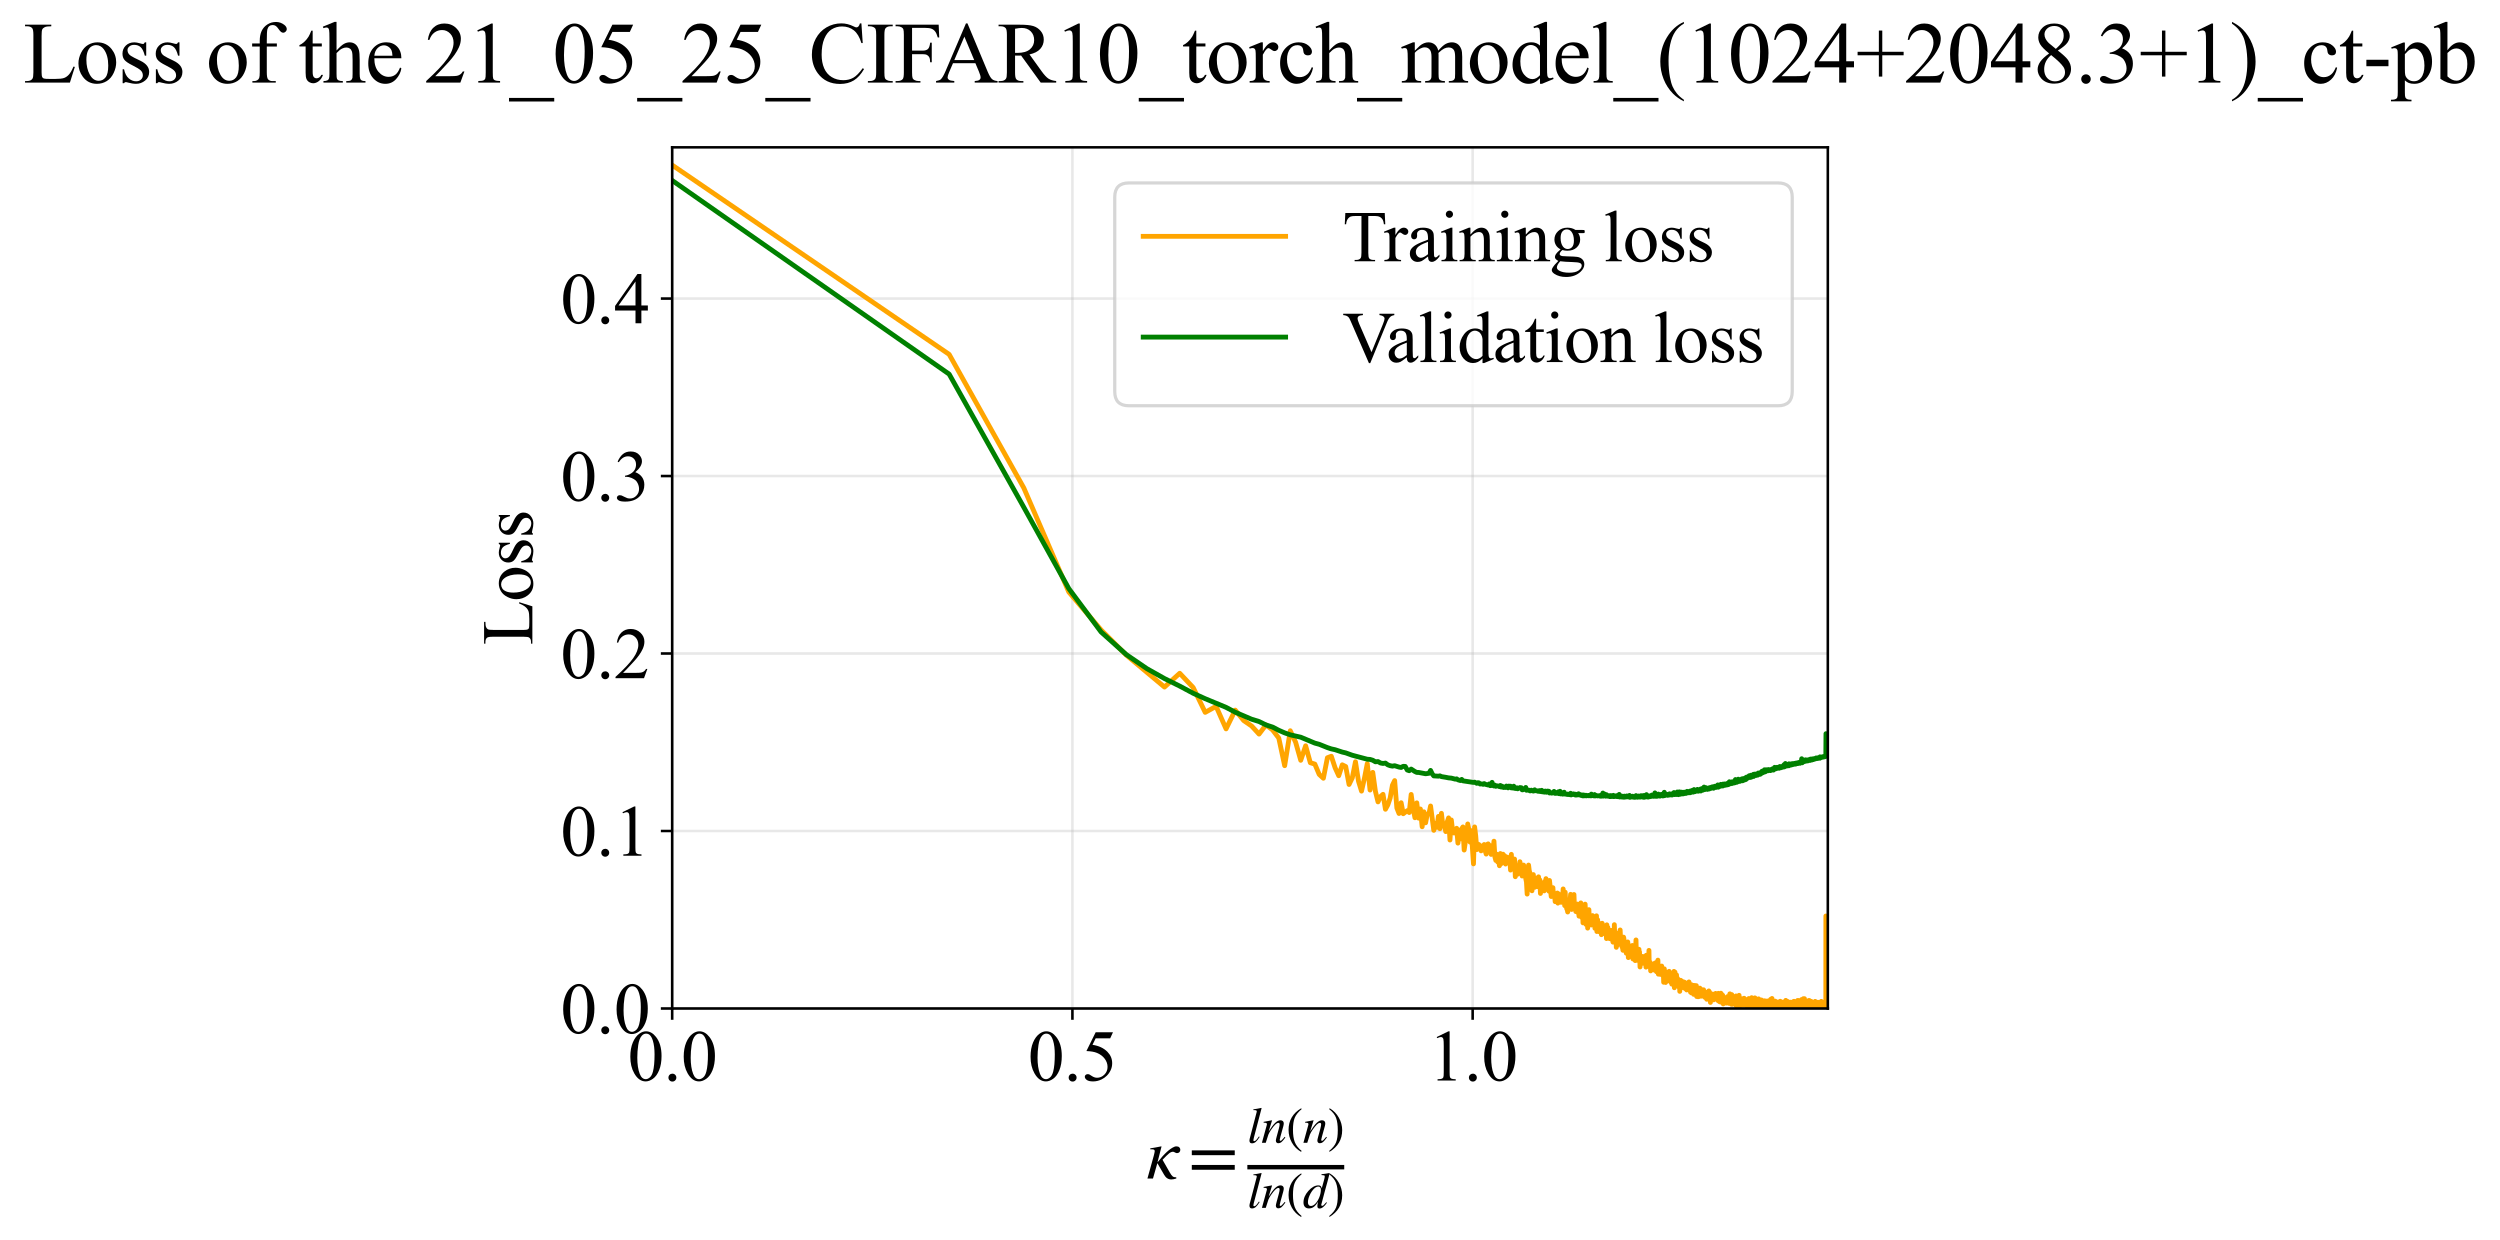 <?xml version="1.0" encoding="utf-8" standalone="no"?>
<!DOCTYPE svg PUBLIC "-//W3C//DTD SVG 1.1//EN"
  "http://www.w3.org/Graphics/SVG/1.1/DTD/svg11.dtd">
<svg xmlns:xlink="http://www.w3.org/1999/xlink" width="772.558pt" height="383.266pt" viewBox="0 0 772.558 383.266" xmlns="http://www.w3.org/2000/svg" version="1.1">
 <defs>
  <style type="text/css">*{stroke-linejoin: round; stroke-linecap: butt}</style>
 </defs>
 <g id="figure_1">
  <g id="patch_1">
   <path d="M 0 383.266 
L 772.558 383.266 
L 772.558 0 
L 0 0 
z
" style="fill: #ffffff"/>
  </g>
  <g id="axes_1">
   <g id="patch_2">
    <path d="M 207.719 311.644 
L 564.839 311.644 
L 564.839 45.532 
L 207.719 45.532 
z
" style="fill: #ffffff"/>
   </g>
   <g id="matplotlib.axis_1">
    <g id="xtick_1">
     <g id="line2d_1">
      <path d="M 207.719 311.644 
L 207.719 45.532 
" clip-path="url(#p12950766dd)" style="fill: none; stroke: #b0b0b0; stroke-opacity: 0.3; stroke-width: 0.8; stroke-linecap: square"/>
     </g>
     <g id="line2d_2">
      <defs>
       <path id="m7bf528434f" d="M 0 0 
L 0 3.5 
" style="stroke: #000000; stroke-width: 0.8"/>
      </defs>
      <g>
       <use xlink:href="#m7bf528434f" x="207.719" y="311.644" style="stroke: #000000; stroke-width: 0.8"/>
      </g>
     </g>
     <g id="text_1">
      <!-- 0.0 -->
      <g transform="translate(193.969 333.92) scale(0.22 -0.22)">
       <defs>
        <path id="TimesNewRomanPSMT-30" d="M 231 2094 
Q 231 2819 450 3342 
Q 669 3866 1031 4122 
Q 1313 4325 1613 4325 
Q 2100 4325 2488 3828 
Q 2972 3213 2972 2159 
Q 2972 1422 2759 906 
Q 2547 391 2217 158 
Q 1888 -75 1581 -75 
Q 975 -75 572 641 
Q 231 1244 231 2094 
z
M 844 2016 
Q 844 1141 1059 588 
Q 1238 122 1591 122 
Q 1759 122 1940 273 
Q 2122 425 2216 781 
Q 2359 1319 2359 2297 
Q 2359 3022 2209 3506 
Q 2097 3866 1919 4016 
Q 1791 4119 1609 4119 
Q 1397 4119 1231 3928 
Q 1006 3669 925 3112 
Q 844 2556 844 2016 
z
" transform="scale(0.016)"/>
        <path id="TimesNewRomanPSMT-2e" d="M 800 606 
Q 947 606 1047 504 
Q 1147 403 1147 259 
Q 1147 116 1045 14 
Q 944 -88 800 -88 
Q 656 -88 554 14 
Q 453 116 453 259 
Q 453 406 554 506 
Q 656 606 800 606 
z
" transform="scale(0.016)"/>
       </defs>
       <use xlink:href="#TimesNewRomanPSMT-30"/>
       <use xlink:href="#TimesNewRomanPSMT-2e" transform="translate(50 0)"/>
       <use xlink:href="#TimesNewRomanPSMT-30" transform="translate(75 0)"/>
      </g>
     </g>
    </g>
    <g id="xtick_2">
     <g id="line2d_3">
      <path d="M 331.402 311.644 
L 331.402 45.532 
" clip-path="url(#p12950766dd)" style="fill: none; stroke: #b0b0b0; stroke-opacity: 0.3; stroke-width: 0.8; stroke-linecap: square"/>
     </g>
     <g id="line2d_4">
      <g>
       <use xlink:href="#m7bf528434f" x="331.402" y="311.644" style="stroke: #000000; stroke-width: 0.8"/>
      </g>
     </g>
     <g id="text_2">
      <!-- 0.5 -->
      <g transform="translate(317.652 333.92) scale(0.22 -0.22)">
       <defs>
        <path id="TimesNewRomanPSMT-35" d="M 2778 4238 
L 2534 3706 
L 1259 3706 
L 981 3138 
Q 1809 3016 2294 2522 
Q 2709 2097 2709 1522 
Q 2709 1188 2573 903 
Q 2438 619 2231 419 
Q 2025 219 1772 97 
Q 1413 -75 1034 -75 
Q 653 -75 479 54 
Q 306 184 306 341 
Q 306 428 378 495 
Q 450 563 559 563 
Q 641 563 702 538 
Q 763 513 909 409 
Q 1144 247 1384 247 
Q 1750 247 2026 523 
Q 2303 800 2303 1197 
Q 2303 1581 2056 1914 
Q 1809 2247 1375 2428 
Q 1034 2569 447 2591 
L 1259 4238 
L 2778 4238 
z
" transform="scale(0.016)"/>
       </defs>
       <use xlink:href="#TimesNewRomanPSMT-30"/>
       <use xlink:href="#TimesNewRomanPSMT-2e" transform="translate(50 0)"/>
       <use xlink:href="#TimesNewRomanPSMT-35" transform="translate(75 0)"/>
      </g>
     </g>
    </g>
    <g id="xtick_3">
     <g id="line2d_5">
      <path d="M 455.084 311.644 
L 455.084 45.532 
" clip-path="url(#p12950766dd)" style="fill: none; stroke: #b0b0b0; stroke-opacity: 0.3; stroke-width: 0.8; stroke-linecap: square"/>
     </g>
     <g id="line2d_6">
      <g>
       <use xlink:href="#m7bf528434f" x="455.084" y="311.644" style="stroke: #000000; stroke-width: 0.8"/>
      </g>
     </g>
     <g id="text_3">
      <!-- 1.0 -->
      <g transform="translate(441.334 333.92) scale(0.22 -0.22)">
       <defs>
        <path id="TimesNewRomanPSMT-31" d="M 750 3822 
L 1781 4325 
L 1884 4325 
L 1884 747 
Q 1884 391 1914 303 
Q 1944 216 2037 169 
Q 2131 122 2419 116 
L 2419 0 
L 825 0 
L 825 116 
Q 1125 122 1212 167 
Q 1300 213 1334 289 
Q 1369 366 1369 747 
L 1369 3034 
Q 1369 3497 1338 3628 
Q 1316 3728 1258 3775 
Q 1200 3822 1119 3822 
Q 1003 3822 797 3725 
L 750 3822 
z
" transform="scale(0.016)"/>
       </defs>
       <use xlink:href="#TimesNewRomanPSMT-31"/>
       <use xlink:href="#TimesNewRomanPSMT-2e" transform="translate(50 0)"/>
       <use xlink:href="#TimesNewRomanPSMT-30" transform="translate(75 0)"/>
      </g>
     </g>
    </g>
    <g id="text_4">
     <!-- $\kappa  = \frac{ln(n)}{ln(d)}$ -->
     <g transform="translate(354.269 364.186) scale(0.22 -0.22)">
      <defs>
       <path id="STIXGeneral-Italic-3ba" d="M 979 1440 
L 998 1446 
Q 1850 2541 2464 2790 
Q 2547 2822 2630 2822 
Q 2797 2822 2886 2736 
Q 2976 2650 2976 2522 
Q 2976 2387 2893 2307 
Q 2810 2227 2682 2227 
Q 2605 2227 2502 2288 
Q 2400 2349 2336 2349 
Q 2170 2349 1990 2205 
Q 1811 2061 1414 1645 
L 2042 544 
Q 2202 262 2310 182 
Q 2419 102 2624 102 
L 2624 0 
Q 2374 -83 2182 -83 
Q 1786 -83 1555 326 
L 960 1350 
L 576 0 
L 90 0 
L 640 1978 
Q 730 2317 730 2406 
Q 730 2560 518 2560 
L 339 2560 
L 339 2650 
Q 678 2694 1306 2822 
L 1325 2803 
L 979 1440 
z
" transform="scale(0.016)"/>
       <path id="STIXGeneral-Regular-3d" d="M 4077 2048 
L 307 2048 
L 307 2470 
L 4077 2470 
L 4077 2048 
z
M 4077 768 
L 307 768 
L 307 1190 
L 4077 1190 
L 4077 768 
z
" transform="scale(0.016)"/>
       <path id="STIXGeneral-Italic-6c" d="M 1786 4339 
L 806 595 
Q 755 410 755 320 
Q 755 205 864 205 
Q 1037 205 1293 570 
L 1453 794 
L 1542 730 
Q 1254 275 1046 102 
Q 838 -70 576 -70 
Q 262 -70 262 288 
Q 262 397 288 480 
L 1165 3834 
Q 1184 3898 1184 3955 
Q 1184 4096 870 4096 
L 755 4096 
L 755 4198 
Q 1203 4250 1747 4371 
L 1786 4339 
z
" transform="scale(0.016)"/>
       <path id="STIXGeneral-Italic-6e" d="M 2944 749 
L 3034 666 
Q 2707 218 2534 80 
Q 2362 -58 2138 -58 
Q 2010 -58 1923 28 
Q 1837 115 1837 288 
Q 1837 390 1939 768 
L 2221 1805 
Q 2310 2150 2310 2310 
Q 2310 2496 2157 2496 
Q 1971 2496 1750 2275 
Q 1530 2054 1210 1587 
Q 998 1274 899 1024 
Q 800 774 570 0 
L 90 0 
L 704 2240 
Q 717 2304 717 2349 
Q 717 2445 630 2480 
Q 544 2515 301 2522 
L 301 2624 
Q 550 2675 857 2729 
Q 1165 2784 1338 2822 
L 1363 2810 
L 934 1414 
Q 1408 2170 1753 2496 
Q 2099 2822 2413 2822 
Q 2611 2822 2720 2716 
Q 2829 2611 2829 2432 
Q 2829 2272 2765 2048 
L 2406 749 
Q 2317 429 2317 358 
Q 2317 243 2419 243 
Q 2541 243 2810 582 
Q 2854 634 2944 749 
z
" transform="scale(0.016)"/>
       <path id="STIXGeneral-Regular-28" d="M 1946 -1030 
L 1869 -1133 
Q 1126 -710 716 32 
Q 307 774 307 1613 
Q 307 3386 1888 4326 
L 1946 4224 
Q 1293 3667 1075 3126 
Q 858 2586 858 1632 
Q 858 685 1082 96 
Q 1306 -493 1946 -1030 
z
" transform="scale(0.016)"/>
       <path id="STIXGeneral-Regular-29" d="M 186 4224 
L 262 4326 
Q 992 3891 1408 3148 
Q 1824 2406 1824 1581 
Q 1824 -166 243 -1133 
L 186 -1030 
Q 845 -486 1059 54 
Q 1274 595 1274 1562 
Q 1274 2534 1059 3120 
Q 845 3706 186 4224 
z
" transform="scale(0.016)"/>
       <path id="STIXGeneral-Italic-64" d="M 3334 4371 
L 3373 4333 
L 3123 3360 
L 2739 1958 
Q 2323 429 2323 384 
Q 2323 256 2438 256 
Q 2522 256 2614 336 
Q 2707 416 2963 710 
L 3040 646 
Q 2547 -83 2099 -83 
Q 1978 -83 1907 -6 
Q 1837 70 1837 205 
Q 1837 397 1920 774 
Q 1645 307 1379 118 
Q 1114 -70 781 -70 
Q 461 -70 278 125 
Q 96 320 96 678 
Q 96 1440 713 2131 
Q 1331 2822 1965 2822 
Q 2163 2822 2256 2732 
Q 2349 2643 2381 2451 
L 2387 2451 
L 2675 3494 
Q 2765 3808 2765 3949 
Q 2765 4051 2694 4076 
Q 2624 4102 2355 4115 
L 2355 4224 
Q 2848 4269 3334 4371 
z
M 2278 2310 
Q 2278 2477 2185 2576 
Q 2093 2675 1978 2675 
Q 1677 2675 1395 2381 
Q 1075 2042 864 1571 
Q 653 1101 653 704 
Q 653 486 752 361 
Q 851 237 1024 237 
Q 1312 237 1606 550 
Q 1901 864 2089 1350 
Q 2278 1837 2278 2310 
z
" transform="scale(0.016)"/>
      </defs>
      <use xlink:href="#STIXGeneral-Italic-3ba" transform="translate(0 0.003)"/>
      <use xlink:href="#STIXGeneral-Regular-3d" transform="translate(58.84 0.003)"/>
      <use xlink:href="#STIXGeneral-Italic-6c" transform="translate(141.78 50.192) scale(0.7)"/>
      <use xlink:href="#STIXGeneral-Italic-6e" transform="translate(161.24 50.192) scale(0.7)"/>
      <use xlink:href="#STIXGeneral-Regular-28" transform="translate(196.24 50.192) scale(0.7)"/>
      <use xlink:href="#STIXGeneral-Italic-6e" transform="translate(219.55 50.192) scale(0.7)"/>
      <use xlink:href="#STIXGeneral-Regular-29" transform="translate(254.55 50.192) scale(0.7)"/>
      <use xlink:href="#STIXGeneral-Italic-6c" transform="translate(141.78 -41.258) scale(0.7)"/>
      <use xlink:href="#STIXGeneral-Italic-6e" transform="translate(161.24 -41.258) scale(0.7)"/>
      <use xlink:href="#STIXGeneral-Regular-28" transform="translate(196.24 -41.258) scale(0.7)"/>
      <use xlink:href="#STIXGeneral-Italic-64" transform="translate(219.55 -41.258) scale(0.7)"/>
      <use xlink:href="#STIXGeneral-Regular-29" transform="translate(254.55 -41.258) scale(0.7)"/>
      <path d="M 141.78 12.8 
L 141.78 19.05 
L 277.86 19.05 
L 277.86 12.8 
L 141.78 12.8 
z
"/>
     </g>
    </g>
   </g>
   <g id="matplotlib.axis_2">
    <g id="ytick_1">
     <g id="line2d_7">
      <path d="M 207.719 311.644 
L 564.839 311.644 
" clip-path="url(#p12950766dd)" style="fill: none; stroke: #b0b0b0; stroke-opacity: 0.3; stroke-width: 0.8; stroke-linecap: square"/>
     </g>
     <g id="line2d_8">
      <defs>
       <path id="ma36af7c695" d="M 0 0 
L -3.5 0 
" style="stroke: #000000; stroke-width: 0.8"/>
      </defs>
      <g>
       <use xlink:href="#ma36af7c695" x="207.719" y="311.644" style="stroke: #000000; stroke-width: 0.8"/>
      </g>
     </g>
     <g id="text_5">
      <!-- 0.0 -->
      <g transform="translate(173.219 319.282) scale(0.22 -0.22)">
       <use xlink:href="#TimesNewRomanPSMT-30"/>
       <use xlink:href="#TimesNewRomanPSMT-2e" transform="translate(50 0)"/>
       <use xlink:href="#TimesNewRomanPSMT-30" transform="translate(75 0)"/>
      </g>
     </g>
    </g>
    <g id="ytick_2">
     <g id="line2d_9">
      <path d="M 207.719 256.797 
L 564.839 256.797 
" clip-path="url(#p12950766dd)" style="fill: none; stroke: #b0b0b0; stroke-opacity: 0.3; stroke-width: 0.8; stroke-linecap: square"/>
     </g>
     <g id="line2d_10">
      <g>
       <use xlink:href="#ma36af7c695" x="207.719" y="256.797" style="stroke: #000000; stroke-width: 0.8"/>
      </g>
     </g>
     <g id="text_6">
      <!-- 0.1 -->
      <g transform="translate(173.219 264.435) scale(0.22 -0.22)">
       <use xlink:href="#TimesNewRomanPSMT-30"/>
       <use xlink:href="#TimesNewRomanPSMT-2e" transform="translate(50 0)"/>
       <use xlink:href="#TimesNewRomanPSMT-31" transform="translate(75 0)"/>
      </g>
     </g>
    </g>
    <g id="ytick_3">
     <g id="line2d_11">
      <path d="M 207.719 201.951 
L 564.839 201.951 
" clip-path="url(#p12950766dd)" style="fill: none; stroke: #b0b0b0; stroke-opacity: 0.3; stroke-width: 0.8; stroke-linecap: square"/>
     </g>
     <g id="line2d_12">
      <g>
       <use xlink:href="#ma36af7c695" x="207.719" y="201.951" style="stroke: #000000; stroke-width: 0.8"/>
      </g>
     </g>
     <g id="text_7">
      <!-- 0.2 -->
      <g transform="translate(173.219 209.589) scale(0.22 -0.22)">
       <defs>
        <path id="TimesNewRomanPSMT-32" d="M 2934 816 
L 2638 0 
L 138 0 
L 138 116 
Q 1241 1122 1691 1759 
Q 2141 2397 2141 2925 
Q 2141 3328 1894 3587 
Q 1647 3847 1303 3847 
Q 991 3847 742 3664 
Q 494 3481 375 3128 
L 259 3128 
Q 338 3706 661 4015 
Q 984 4325 1469 4325 
Q 1984 4325 2329 3994 
Q 2675 3663 2675 3213 
Q 2675 2891 2525 2569 
Q 2294 2063 1775 1497 
Q 997 647 803 472 
L 1909 472 
Q 2247 472 2383 497 
Q 2519 522 2628 598 
Q 2738 675 2819 816 
L 2934 816 
z
" transform="scale(0.016)"/>
       </defs>
       <use xlink:href="#TimesNewRomanPSMT-30"/>
       <use xlink:href="#TimesNewRomanPSMT-2e" transform="translate(50 0)"/>
       <use xlink:href="#TimesNewRomanPSMT-32" transform="translate(75 0)"/>
      </g>
     </g>
    </g>
    <g id="ytick_4">
     <g id="line2d_13">
      <path d="M 207.719 147.105 
L 564.839 147.105 
" clip-path="url(#p12950766dd)" style="fill: none; stroke: #b0b0b0; stroke-opacity: 0.3; stroke-width: 0.8; stroke-linecap: square"/>
     </g>
     <g id="line2d_14">
      <g>
       <use xlink:href="#ma36af7c695" x="207.719" y="147.105" style="stroke: #000000; stroke-width: 0.8"/>
      </g>
     </g>
     <g id="text_8">
      <!-- 0.3 -->
      <g transform="translate(173.219 154.743) scale(0.22 -0.22)">
       <defs>
        <path id="TimesNewRomanPSMT-33" d="M 325 3431 
Q 506 3859 782 4092 
Q 1059 4325 1472 4325 
Q 1981 4325 2253 3994 
Q 2459 3747 2459 3466 
Q 2459 3003 1878 2509 
Q 2269 2356 2469 2072 
Q 2669 1788 2669 1403 
Q 2669 853 2319 450 
Q 1863 -75 997 -75 
Q 569 -75 414 31 
Q 259 138 259 259 
Q 259 350 332 419 
Q 406 488 509 488 
Q 588 488 669 463 
Q 722 447 909 348 
Q 1097 250 1169 231 
Q 1284 197 1416 197 
Q 1734 197 1970 444 
Q 2206 691 2206 1028 
Q 2206 1275 2097 1509 
Q 2016 1684 1919 1775 
Q 1784 1900 1550 2001 
Q 1316 2103 1072 2103 
L 972 2103 
L 972 2197 
Q 1219 2228 1467 2375 
Q 1716 2522 1828 2728 
Q 1941 2934 1941 3181 
Q 1941 3503 1739 3701 
Q 1538 3900 1238 3900 
Q 753 3900 428 3381 
L 325 3431 
z
" transform="scale(0.016)"/>
       </defs>
       <use xlink:href="#TimesNewRomanPSMT-30"/>
       <use xlink:href="#TimesNewRomanPSMT-2e" transform="translate(50 0)"/>
       <use xlink:href="#TimesNewRomanPSMT-33" transform="translate(75 0)"/>
      </g>
     </g>
    </g>
    <g id="ytick_5">
     <g id="line2d_15">
      <path d="M 207.719 92.259 
L 564.839 92.259 
" clip-path="url(#p12950766dd)" style="fill: none; stroke: #b0b0b0; stroke-opacity: 0.3; stroke-width: 0.8; stroke-linecap: square"/>
     </g>
     <g id="line2d_16">
      <g>
       <use xlink:href="#ma36af7c695" x="207.719" y="92.259" style="stroke: #000000; stroke-width: 0.8"/>
      </g>
     </g>
     <g id="text_9">
      <!-- 0.4 -->
      <g transform="translate(173.219 99.897) scale(0.22 -0.22)">
       <defs>
        <path id="TimesNewRomanPSMT-34" d="M 2978 1563 
L 2978 1119 
L 2409 1119 
L 2409 0 
L 1894 0 
L 1894 1119 
L 100 1119 
L 100 1519 
L 2066 4325 
L 2409 4325 
L 2409 1563 
L 2978 1563 
z
M 1894 1563 
L 1894 3666 
L 406 1563 
L 1894 1563 
z
" transform="scale(0.016)"/>
       </defs>
       <use xlink:href="#TimesNewRomanPSMT-30"/>
       <use xlink:href="#TimesNewRomanPSMT-2e" transform="translate(50 0)"/>
       <use xlink:href="#TimesNewRomanPSMT-34" transform="translate(75 0)"/>
      </g>
     </g>
    </g>
    <g id="text_10">
     <!-- Loss -->
     <g transform="translate(164.513 199.369) rotate(-90) scale(0.22 -0.22)">
      <defs>
       <path id="TimesNewRomanPSMT-4c" d="M 3669 1172 
L 3772 1150 
L 3409 0 
L 128 0 
L 128 116 
L 288 116 
Q 556 116 672 291 
Q 738 391 738 753 
L 738 3488 
Q 738 3884 650 3984 
Q 528 4122 288 4122 
L 128 4122 
L 128 4238 
L 2047 4238 
L 2047 4122 
Q 1709 4125 1573 4059 
Q 1438 3994 1388 3894 
Q 1338 3794 1338 3416 
L 1338 753 
Q 1338 494 1388 397 
Q 1425 331 1503 300 
Q 1581 269 1991 269 
L 2300 269 
Q 2788 269 2984 341 
Q 3181 413 3343 595 
Q 3506 778 3669 1172 
z
" transform="scale(0.016)"/>
       <path id="TimesNewRomanPSMT-6f" d="M 1600 2947 
Q 2250 2947 2644 2453 
Q 2978 2031 2978 1484 
Q 2978 1100 2793 706 
Q 2609 313 2286 112 
Q 1963 -88 1566 -88 
Q 919 -88 538 428 
Q 216 863 216 1403 
Q 216 1797 411 2186 
Q 606 2575 925 2761 
Q 1244 2947 1600 2947 
z
M 1503 2744 
Q 1338 2744 1170 2645 
Q 1003 2547 900 2300 
Q 797 2053 797 1666 
Q 797 1041 1045 587 
Q 1294 134 1700 134 
Q 2003 134 2200 384 
Q 2397 634 2397 1244 
Q 2397 2006 2069 2444 
Q 1847 2744 1503 2744 
z
" transform="scale(0.016)"/>
       <path id="TimesNewRomanPSMT-73" d="M 2050 2947 
L 2050 1972 
L 1947 1972 
Q 1828 2431 1642 2597 
Q 1456 2763 1169 2763 
Q 950 2763 815 2647 
Q 681 2531 681 2391 
Q 681 2216 781 2091 
Q 878 1963 1175 1819 
L 1631 1597 
Q 2266 1288 2266 781 
Q 2266 391 1970 151 
Q 1675 -88 1309 -88 
Q 1047 -88 709 6 
Q 606 38 541 38 
Q 469 38 428 -44 
L 325 -44 
L 325 978 
L 428 978 
Q 516 541 762 319 
Q 1009 97 1316 97 
Q 1531 97 1667 223 
Q 1803 350 1803 528 
Q 1803 744 1651 891 
Q 1500 1038 1047 1263 
Q 594 1488 453 1669 
Q 313 1847 313 2119 
Q 313 2472 555 2709 
Q 797 2947 1181 2947 
Q 1350 2947 1591 2875 
Q 1750 2828 1803 2828 
Q 1853 2828 1881 2850 
Q 1909 2872 1947 2947 
L 2050 2947 
z
" transform="scale(0.016)"/>
      </defs>
      <use xlink:href="#TimesNewRomanPSMT-4c"/>
      <use xlink:href="#TimesNewRomanPSMT-6f" transform="translate(61.084 0)"/>
      <use xlink:href="#TimesNewRomanPSMT-73" transform="translate(111.084 0)"/>
      <use xlink:href="#TimesNewRomanPSMT-73" transform="translate(150 0)"/>
     </g>
    </g>
   </g>
   <g id="line2d_17">
    <path d="M 207.719 51.016 
L 293.307 109.507 
L 316.384 150.792 
L 330.283 182.944 
L 340.26 194.661 
L 348.049 202.438 
L 359.857 212.318 
L 364.559 208.056 
L 368.714 212.457 
L 372.434 220.137 
L 375.804 218.28 
L 378.882 225.237 
L 381.716 219.441 
L 384.341 222.678 
L 386.786 224.354 
L 389.075 226.849 
L 391.225 224.015 
L 393.254 225.564 
L 395.173 228.086 
L 396.994 236.615 
L 398.727 225.818 
L 400.379 229.37 
L 401.958 234.951 
L 403.471 230.466 
L 404.922 235.698 
L 406.316 236.12 
L 407.658 239.304 
L 408.951 240.498 
L 410.199 234.162 
L 411.405 233.703 
L 412.571 237.244 
L 413.7 239.713 
L 414.795 236.348 
L 415.857 236.879 
L 416.889 242.421 
L 417.891 240.362 
L 418.866 235.404 
L 419.816 241.446 
L 420.74 244.475 
L 421.641 240.498 
L 422.521 235.964 
L 423.378 244.139 
L 424.216 238.68 
L 425.035 244.537 
L 425.835 247.802 
L 426.618 246.137 
L 427.383 245.469 
L 428.133 250.08 
L 428.868 248.73 
L 429.587 246.631 
L 430.292 242.649 
L 430.984 241.223 
L 431.662 249.698 
L 432.328 251.388 
L 432.982 248.056 
L 433.624 251.464 
L 434.874 250.518 
L 435.483 251.089 
L 436.082 245.503 
L 436.671 249.758 
L 437.25 252.707 
L 437.82 248.095 
L 438.381 252.827 
L 438.934 249.999 
L 439.478 255.482 
L 440.014 250.864 
L 440.541 254.264 
L 441.062 251.578 
L 441.574 251.485 
L 442.08 249.072 
L 443.07 256.588 
L 443.555 254.444 
L 444.033 255.662 
L 444.505 252.291 
L 444.971 256.089 
L 445.431 251.342 
L 445.885 255.209 
L 446.333 254.961 
L 446.776 256.977 
L 447.214 254.009 
L 447.646 252.748 
L 448.073 259.587 
L 448.494 253.389 
L 448.911 256.824 
L 449.323 257.415 
L 449.731 257.159 
L 450.134 255.962 
L 450.532 260.538 
L 450.926 256.537 
L 451.315 259.238 
L 451.701 256.113 
L 452.082 255.542 
L 452.459 262.68 
L 452.833 260.164 
L 453.202 258.933 
L 453.568 254.624 
L 453.93 256.47 
L 454.288 260.234 
L 454.643 256.687 
L 455.342 266.952 
L 455.686 255.534 
L 456.027 258.265 
L 456.365 262.545 
L 456.7 260.854 
L 457.032 260.999 
L 457.686 262.933 
L 458.009 261.397 
L 458.328 261.746 
L 458.645 260.974 
L 458.96 262.931 
L 459.271 263.935 
L 459.58 260.944 
L 459.886 260.776 
L 460.189 261.379 
L 460.49 261.3 
L 460.789 264.035 
L 461.378 263.075 
L 461.669 259.951 
L 461.958 264.813 
L 462.244 265.896 
L 462.528 263.961 
L 462.81 266.36 
L 463.09 265.778 
L 463.367 267.533 
L 463.643 263.761 
L 463.916 266.884 
L 464.187 266.01 
L 464.456 263.962 
L 464.723 264.357 
L 464.989 264.463 
L 465.252 267.011 
L 465.513 266.583 
L 465.772 264.87 
L 466.03 265.083 
L 466.285 265.762 
L 466.539 265.305 
L 466.791 268.878 
L 467.042 264.019 
L 467.29 268.119 
L 467.537 268.203 
L 467.782 267.411 
L 468.025 265.472 
L 468.267 270.921 
L 468.507 268.653 
L 468.746 268.345 
L 468.983 270.149 
L 469.218 267.493 
L 469.452 267.839 
L 469.685 266.295 
L 470.145 268.789 
L 470.373 270.705 
L 470.599 269.838 
L 470.824 267.33 
L 471.048 270.505 
L 471.27 269.085 
L 471.491 271.494 
L 471.71 272.55 
L 471.928 276.295 
L 472.145 269.9 
L 472.361 267.326 
L 472.575 269.053 
L 472.788 269.788 
L 472.999 272.007 
L 473.21 270.942 
L 473.419 275.27 
L 473.834 270.271 
L 474.039 273.364 
L 474.244 274.2 
L 474.447 271.334 
L 474.649 272.056 
L 474.85 271.506 
L 475.05 273.99 
L 475.249 272.879 
L 475.446 270.961 
L 475.643 273.351 
L 475.838 271.918 
L 476.032 276.093 
L 476.418 272.879 
L 477.177 275.305 
L 477.364 272.388 
L 477.55 274.059 
L 477.736 271.521 
L 478.104 274.343 
L 478.286 273.828 
L 478.467 272.265 
L 478.648 275.392 
L 478.828 272.088 
L 479.361 277.04 
L 479.887 274.316 
L 480.061 276.843 
L 480.234 277.222 
L 480.406 276.493 
L 480.577 278.624 
L 480.747 276.297 
L 480.916 278.01 
L 481.085 276.059 
L 481.253 275.969 
L 481.42 279.086 
L 481.586 276.184 
L 481.752 277.363 
L 481.917 277.333 
L 482.081 277.842 
L 482.244 277.522 
L 482.406 278.841 
L 482.568 276.988 
L 482.729 276.889 
L 482.889 277.345 
L 483.049 274.703 
L 483.524 279.85 
L 483.68 275.72 
L 483.837 279.24 
L 483.992 279.607 
L 484.147 280.832 
L 484.301 281.073 
L 484.454 281.831 
L 484.759 278.846 
L 484.911 280.509 
L 485.061 279.828 
L 485.361 276.378 
L 485.51 280.248 
L 485.658 281.042 
L 485.806 279.767 
L 485.953 280.496 
L 486.1 279.656 
L 486.391 276.425 
L 486.536 280.344 
L 486.68 280.655 
L 486.823 280.447 
L 486.966 281.694 
L 487.109 280.935 
L 487.251 281.76 
L 487.392 279.388 
L 487.533 281.95 
L 487.673 279.838 
L 487.951 283.112 
L 488.09 282.94 
L 488.228 279.418 
L 488.366 282.63 
L 488.502 279.019 
L 488.775 283.506 
L 488.91 282.794 
L 489.045 280.879 
L 489.179 285.177 
L 489.313 281.63 
L 489.447 282.915 
L 489.579 282.811 
L 489.844 279.406 
L 490.106 285.66 
L 490.366 283.378 
L 490.496 283.586 
L 490.625 286.81 
L 491.009 281.107 
L 491.136 284.329 
L 491.263 283.421 
L 491.389 284.267 
L 491.515 282.92 
L 491.766 285.845 
L 491.89 285.038 
L 492.138 282.947 
L 492.384 284.49 
L 492.506 283.729 
L 492.628 284.557 
L 492.75 284.17 
L 492.871 286.875 
L 492.992 284.386 
L 493.112 284.82 
L 493.351 283.006 
L 493.471 287.86 
L 493.708 284.235 
L 493.826 286.118 
L 494.06 285.209 
L 494.177 287.907 
L 494.293 287.952 
L 494.409 287.044 
L 494.525 287.172 
L 494.64 285.481 
L 494.755 286.16 
L 494.87 288.841 
L 495.098 285.311 
L 495.211 285.716 
L 495.324 287.41 
L 495.437 286.527 
L 495.549 288.48 
L 495.661 288.349 
L 495.773 286.34 
L 495.995 287.579 
L 496.106 287.409 
L 496.216 288.349 
L 496.326 286.722 
L 496.436 290.039 
L 496.545 285.795 
L 496.763 287.77 
L 496.871 286.592 
L 497.086 289.302 
L 497.194 288.484 
L 497.301 288.811 
L 497.407 290.061 
L 497.514 288.894 
L 497.62 289.626 
L 497.725 289.608 
L 497.831 287.518 
L 498.041 289.371 
L 498.145 288.003 
L 498.353 290.799 
L 498.457 291.147 
L 498.56 289.471 
L 498.663 290.884 
L 498.766 290.571 
L 498.868 285.748 
L 499.072 291.19 
L 499.173 288.73 
L 499.275 290.252 
L 499.375 290.038 
L 499.476 292.743 
L 499.677 290.018 
L 499.776 292.119 
L 499.876 291.124 
L 499.975 291.397 
L 500.074 289.509 
L 500.173 291.24 
L 500.271 288.199 
L 500.369 290.69 
L 500.467 290.253 
L 500.565 291.5 
L 500.662 287.382 
L 500.856 291.473 
L 500.953 290.453 
L 501.145 291.974 
L 501.241 292.653 
L 501.336 292.349 
L 501.527 293.665 
L 501.621 293.094 
L 501.716 289.599 
L 501.81 289.988 
L 501.904 292.013 
L 501.998 290.821 
L 502.091 292.798 
L 502.185 292.517 
L 502.278 293.902 
L 502.37 291.79 
L 502.555 294.57 
L 502.647 292.327 
L 502.739 293.012 
L 503.013 291.09 
L 503.104 291.926 
L 503.195 295.918 
L 503.466 292.217 
L 503.645 294.195 
L 503.734 293.665 
L 503.823 293.73 
L 503.912 293.515 
L 504.001 292.943 
L 504.265 295.054 
L 504.441 292.174 
L 504.615 296.346 
L 504.702 294.388 
L 504.789 294.762 
L 504.875 295.438 
L 505.048 294.311 
L 505.133 294.008 
L 505.305 296.842 
L 505.56 290.463 
L 505.729 296.766 
L 505.981 294.909 
L 506.148 296.772 
L 506.48 293.356 
L 506.563 296.647 
L 506.645 294.147 
L 506.809 298.813 
L 507.054 295.88 
L 507.135 297.17 
L 507.216 296.482 
L 507.377 297.721 
L 507.618 295.563 
L 507.698 297.68 
L 507.778 296.36 
L 507.857 297.002 
L 507.937 296.698 
L 508.016 295.684 
L 508.095 296.841 
L 508.174 295.607 
L 508.331 297.801 
L 508.487 295.453 
L 508.643 298.869 
L 508.721 295.203 
L 508.798 298.635 
L 508.875 297.594 
L 509.03 297.436 
L 509.106 295.606 
L 509.336 298.61 
L 509.488 297.13 
L 509.564 293.696 
L 509.64 297.882 
L 509.715 297.6 
L 509.79 297.625 
L 509.866 298.443 
L 509.941 297.373 
L 510.09 300.027 
L 510.165 299.602 
L 510.239 297.851 
L 510.313 298.498 
L 510.462 299.625 
L 510.535 299.575 
L 510.609 298.573 
L 510.756 299.632 
L 510.829 298.034 
L 510.902 298.999 
L 510.975 298.453 
L 511.048 299.623 
L 511.12 299.154 
L 511.193 298.533 
L 511.337 299.83 
L 511.409 297.611 
L 511.481 298.63 
L 511.553 299.35 
L 511.624 297.82 
L 511.767 300.109 
L 511.838 297.406 
L 511.909 300.292 
L 511.98 299.262 
L 512.121 298.911 
L 512.192 300.23 
L 512.262 299.266 
L 512.332 296.707 
L 512.472 301.038 
L 512.542 299.999 
L 512.612 299.275 
L 512.82 301.08 
L 512.958 300.309 
L 513.164 300.785 
L 513.3 299.826 
L 513.437 299.447 
L 513.504 298.532 
L 513.572 301.259 
L 513.64 300.638 
L 513.707 300.823 
L 513.842 299.48 
L 513.909 301.581 
L 513.976 300.587 
L 514.043 301.013 
L 514.11 303.537 
L 514.309 299.394 
L 514.574 303.246 
L 514.639 302.673 
L 514.705 303.612 
L 514.836 300.626 
L 514.901 301.068 
L 514.966 301.387 
L 515.032 301.344 
L 515.096 303.191 
L 515.226 300.441 
L 515.291 300.698 
L 515.355 302.256 
L 515.419 302.008 
L 515.484 302.459 
L 515.676 301.148 
L 515.739 301.876 
L 515.803 300.169 
L 515.867 301.284 
L 515.93 301.285 
L 515.993 302.985 
L 516.057 301.933 
L 516.12 301.261 
L 516.183 301.645 
L 516.308 303.54 
L 516.558 301.426 
L 516.62 304.12 
L 516.683 301.211 
L 516.745 301.271 
L 516.93 303.105 
L 516.991 301.238 
L 517.114 304 
L 517.237 303.396 
L 517.298 300.181 
L 517.42 305.239 
L 517.601 300.408 
L 517.722 303.476 
L 517.903 301.265 
L 518.022 303.878 
L 518.082 301.262 
L 518.142 303.026 
L 518.201 302.014 
L 518.32 304.604 
L 518.379 303.584 
L 518.438 302.983 
L 518.497 304.02 
L 518.615 302.622 
L 518.908 305.16 
L 518.966 304.639 
L 519.024 303.181 
L 519.082 306.351 
L 519.14 303.585 
L 519.198 304.188 
L 519.371 302.938 
L 519.429 304.367 
L 519.486 304.303 
L 519.543 303.379 
L 519.601 303.98 
L 519.658 304.201 
L 519.715 303.171 
L 519.772 304.088 
L 519.829 303.325 
L 519.999 305.122 
L 520.055 304.158 
L 520.112 304.578 
L 520.168 304.157 
L 520.224 304.288 
L 520.336 305.305 
L 520.392 303.458 
L 520.448 304.617 
L 520.504 304.526 
L 520.56 305.136 
L 520.615 303.558 
L 520.671 304.445 
L 520.726 303.739 
L 520.782 305.044 
L 520.837 304.649 
L 520.892 304.049 
L 520.947 305.626 
L 521.002 305.553 
L 521.167 304.4 
L 521.221 305.917 
L 521.276 304.93 
L 521.331 304.245 
L 521.385 305.294 
L 521.439 304.887 
L 521.548 304.269 
L 521.602 305.516 
L 521.656 305.298 
L 521.71 304.921 
L 521.764 305.066 
L 521.818 305.602 
L 521.871 305.321 
L 521.925 303.432 
L 521.978 305.561 
L 522.032 303.733 
L 522.138 305.318 
L 522.192 305.159 
L 522.245 304.967 
L 522.298 305.239 
L 522.351 304.478 
L 522.404 306.607 
L 522.457 305.761 
L 522.509 304.954 
L 522.562 305.05 
L 522.667 306.826 
L 522.772 304.342 
L 522.981 306.334 
L 523.033 305.734 
L 523.084 306.639 
L 523.136 305.823 
L 523.188 305.294 
L 523.24 305.615 
L 523.291 306.567 
L 523.343 304.507 
L 523.394 307.281 
L 523.446 306.212 
L 523.497 306.823 
L 523.548 306.196 
L 523.599 305.767 
L 523.701 307.175 
L 523.752 304.532 
L 523.803 306.262 
L 523.854 306.38 
L 523.905 304.955 
L 523.955 305.299 
L 524.057 306.424 
L 524.208 304.59 
L 524.308 307.944 
L 524.408 307.071 
L 524.458 306.966 
L 524.508 306.126 
L 524.558 306.682 
L 524.607 306.714 
L 524.657 306.623 
L 524.756 308.02 
L 524.806 307.236 
L 524.904 306.041 
L 524.954 306.106 
L 525.003 306.226 
L 525.15 307.932 
L 525.296 305.354 
L 525.345 307.136 
L 525.394 306.812 
L 525.442 306.349 
L 525.491 307.525 
L 525.539 306.985 
L 525.588 306.673 
L 525.636 307.227 
L 525.684 305.713 
L 525.781 305.948 
L 525.925 307.847 
L 526.068 306.319 
L 526.116 307.547 
L 526.211 307.188 
L 526.306 305.97 
L 526.353 307.26 
L 526.4 306.749 
L 526.448 305.866 
L 526.542 307.766 
L 526.589 307.414 
L 526.636 306.448 
L 526.73 306.524 
L 526.776 307.989 
L 526.823 307.68 
L 526.87 306.771 
L 526.916 308.257 
L 526.963 307.582 
L 527.01 307.581 
L 527.056 306.779 
L 527.102 306.847 
L 527.149 307.72 
L 527.241 307.663 
L 527.287 307.251 
L 527.425 308.798 
L 527.563 306.625 
L 527.608 306.661 
L 527.654 308.682 
L 527.7 306.52 
L 527.745 308.212 
L 527.836 306.742 
L 527.882 307.078 
L 527.927 308.158 
L 527.972 307.287 
L 528.017 307.274 
L 528.062 306.222 
L 528.108 306.839 
L 528.153 307.889 
L 528.198 307.602 
L 528.287 306.553 
L 528.332 306.878 
L 528.555 309.774 
L 528.644 307.187 
L 528.733 308.539 
L 528.821 307.301 
L 528.865 307.946 
L 528.909 308.253 
L 528.997 307.588 
L 529.041 308.553 
L 529.129 308.245 
L 529.26 307.186 
L 529.304 307.53 
L 529.391 308.502 
L 529.434 307.644 
L 529.478 308.529 
L 529.521 307.746 
L 529.564 308.971 
L 529.651 308.781 
L 529.694 308.762 
L 529.866 307.641 
L 529.909 308.497 
L 529.951 308 
L 529.994 307.934 
L 530.122 308.316 
L 530.165 306.989 
L 530.25 307.684 
L 530.334 308.552 
L 530.377 307.158 
L 530.461 307.688 
L 530.503 308.749 
L 530.587 308.202 
L 530.713 307.209 
L 530.839 308.896 
L 530.88 309.195 
L 531.005 306.97 
L 531.171 309.397 
L 531.295 308.111 
L 531.336 308.932 
L 531.377 307.332 
L 531.418 309.046 
L 531.459 309.603 
L 531.582 307.78 
L 531.705 309.249 
L 531.786 306.924 
L 531.827 308.511 
L 531.908 308.876 
L 531.989 307.181 
L 532.029 307.333 
L 532.19 309.874 
L 532.35 307.545 
L 532.39 307.746 
L 532.51 310.231 
L 532.59 308.133 
L 532.629 309.654 
L 532.709 309.426 
L 532.827 308.279 
L 532.906 308.424 
L 533.024 309.338 
L 533.063 308.474 
L 533.142 308.974 
L 533.22 309.078 
L 533.259 309.641 
L 533.337 308.441 
L 533.376 308.763 
L 533.415 309.99 
L 533.453 308.414 
L 533.492 309.157 
L 533.531 309.19 
L 533.569 309.886 
L 533.608 309.195 
L 533.647 308.187 
L 533.685 309.21 
L 533.724 308.573 
L 533.762 309.763 
L 533.801 308.833 
L 533.839 307.985 
L 533.877 309.012 
L 533.916 308.725 
L 533.954 309.39 
L 533.992 309.102 
L 534.03 308.318 
L 534.069 309.676 
L 534.107 309.093 
L 534.183 309.118 
L 534.221 310.055 
L 534.259 309.708 
L 534.297 308.736 
L 534.334 309.358 
L 534.372 309.724 
L 534.485 308.211 
L 534.561 307.119 
L 534.636 309.884 
L 534.673 309.798 
L 534.711 308.493 
L 534.786 309.743 
L 534.823 309.671 
L 534.898 309.72 
L 534.972 307.546 
L 535.009 307.834 
L 535.046 310.36 
L 535.12 309.227 
L 535.157 307.358 
L 535.194 309.028 
L 535.268 308.466 
L 535.342 310.354 
L 535.452 308.466 
L 535.489 309.814 
L 535.562 309.525 
L 535.598 309.2 
L 535.635 310.26 
L 535.708 310.135 
L 535.853 308.636 
L 535.962 310.077 
L 535.998 308.511 
L 536.07 309.687 
L 536.178 308.215 
L 536.214 309.845 
L 536.286 308.526 
L 536.429 310.414 
L 536.464 307.778 
L 536.5 310.794 
L 536.536 307.796 
L 536.607 309.944 
L 536.713 309.861 
L 536.748 308.594 
L 536.819 309.74 
L 536.854 309.086 
L 536.89 310.739 
L 536.925 308.534 
L 536.96 309.697 
L 537.03 308.661 
L 537.065 309.738 
L 537.1 309.718 
L 537.135 309.181 
L 537.17 310.598 
L 537.24 309.153 
L 537.275 309.004 
L 537.31 309.181 
L 537.379 309.481 
L 537.414 307.575 
L 537.449 310.018 
L 537.483 310.482 
L 537.553 309.298 
L 537.587 311.076 
L 537.656 309.972 
L 537.691 310.125 
L 537.725 309.181 
L 537.794 310.163 
L 537.862 308.913 
L 537.897 310.172 
L 537.931 310.505 
L 537.965 309.221 
L 538.033 309.754 
L 538.068 310.36 
L 538.136 310.022 
L 538.204 309.345 
L 538.271 309.827 
L 538.305 310.064 
L 538.339 309.521 
L 538.373 308.63 
L 538.407 309.757 
L 538.441 309.783 
L 538.474 310.073 
L 538.508 309.463 
L 538.609 310.639 
L 538.642 308.692 
L 538.709 309.438 
L 538.776 309.283 
L 538.81 310.098 
L 538.976 308.481 
L 539.076 310.62 
L 539.109 310.438 
L 539.208 308.83 
L 539.241 308.976 
L 539.274 309.003 
L 539.307 310.392 
L 539.373 310.151 
L 539.537 309.058 
L 539.602 309.702 
L 539.635 309.608 
L 539.667 309.062 
L 539.7 309.942 
L 539.732 309.912 
L 539.83 308.904 
L 539.862 310.962 
L 539.927 309.87 
L 539.959 309.374 
L 539.992 309.92 
L 540.024 309.608 
L 540.088 310.445 
L 540.12 309.361 
L 540.153 310.78 
L 540.185 310.424 
L 540.249 309.26 
L 540.281 310.759 
L 540.377 310.229 
L 540.409 308.575 
L 540.473 310.484 
L 540.536 309.676 
L 540.632 309.958 
L 540.695 310.5 
L 540.727 310.441 
L 540.758 309.407 
L 540.821 310.907 
L 540.884 309.391 
L 540.947 310.46 
L 540.979 309.951 
L 541.01 310.794 
L 541.073 309.975 
L 541.229 310.796 
L 541.292 308.31 
L 541.354 309.458 
L 541.385 310.009 
L 541.447 309.717 
L 541.478 308.875 
L 541.54 310.002 
L 541.571 309.036 
L 541.602 308.849 
L 541.756 310.533 
L 541.786 310.545 
L 541.94 309.458 
L 542.001 310.815 
L 542.092 310.522 
L 542.123 309.433 
L 542.214 309.778 
L 542.244 310.298 
L 542.274 308.367 
L 542.335 308.382 
L 542.365 310.865 
L 542.456 309.78 
L 542.516 311.116 
L 542.546 309.988 
L 542.576 310 
L 542.636 310.564 
L 542.666 309.494 
L 542.726 309.729 
L 542.815 310.81 
L 542.845 310.33 
L 542.905 308.915 
L 542.935 309.226 
L 542.994 309.192 
L 543.053 310.542 
L 543.142 310.579 
L 543.172 309.772 
L 543.231 309.792 
L 543.26 310.856 
L 543.319 309.76 
L 543.349 310.071 
L 543.378 310.041 
L 543.407 310.341 
L 543.437 308.67 
L 543.495 309.785 
L 543.583 310.36 
L 543.612 310.085 
L 543.7 311.431 
L 543.729 310.082 
L 543.816 310.63 
L 543.903 309.543 
L 544.018 309.569 
L 544.105 311.226 
L 544.133 310.366 
L 544.162 309.012 
L 544.191 311.212 
L 544.22 310.404 
L 544.248 310.363 
L 544.277 310.914 
L 544.306 310.39 
L 544.334 309.022 
L 544.363 310.939 
L 544.391 310.384 
L 544.42 310.943 
L 544.448 309.859 
L 544.477 309.261 
L 544.505 309.28 
L 544.534 311.205 
L 544.619 310.669 
L 544.647 310.673 
L 544.704 311.196 
L 544.732 309.581 
L 544.817 310.641 
L 544.845 310.644 
L 544.93 309.284 
L 544.902 310.657 
L 544.958 310.398 
L 544.986 311.497 
L 545.042 310.688 
L 545.126 310.957 
L 545.154 309.848 
L 545.21 309.57 
L 545.238 310.666 
L 545.265 309.265 
L 545.293 310.952 
L 545.349 310.123 
L 545.377 309.582 
L 545.405 310.154 
L 545.432 310.697 
L 545.46 310.129 
L 545.543 310.69 
L 545.626 310.134 
L 545.653 310.706 
L 545.681 309.332 
L 545.708 310.419 
L 545.763 310.678 
L 545.818 309.837 
L 546.01 310.965 
L 546.037 310.435 
L 546.119 310.701 
L 546.146 310.716 
L 546.2 311.252 
L 546.255 309.887 
L 546.282 311.528 
L 546.309 309.606 
L 546.336 310.444 
L 546.363 309.323 
L 546.417 311.247 
L 546.444 310.445 
L 546.471 310.143 
L 546.498 310.995 
L 546.524 310.721 
L 546.551 311.274 
L 546.578 310.165 
L 546.632 310.989 
L 546.659 309.898 
L 546.685 311.535 
L 546.766 309.908 
L 546.792 309.9 
L 546.846 311.275 
L 546.872 310.996 
L 546.899 309.359 
L 546.952 311.279 
L 546.979 310.187 
L 547.005 309.895 
L 547.032 310.455 
L 547.058 310.735 
L 547.111 311.275 
L 547.164 308.815 
L 547.243 310.465 
L 547.296 310.451 
L 547.322 310.46 
L 547.401 311.013 
L 547.427 310.742 
L 547.453 309.919 
L 547.532 310.19 
L 547.558 310.466 
L 547.584 308.548 
L 547.61 311.005 
L 547.636 310.202 
L 547.714 309.38 
L 547.766 311.294 
L 547.792 310.194 
L 547.87 311.022 
L 547.922 309.926 
L 547.948 311.305 
L 547.974 310.471 
L 547.999 311.016 
L 548.051 310.209 
L 548.077 310.472 
L 548.102 309.92 
L 548.128 310.475 
L 548.18 310.465 
L 548.205 311.011 
L 548.257 310.736 
L 548.359 309.934 
L 548.486 311.31 
L 548.588 309.375 
L 548.689 311.035 
L 548.715 311.029 
L 548.74 309.932 
L 548.816 310.752 
L 548.841 311.31 
L 548.866 310.482 
L 548.891 309.934 
L 548.942 311.032 
L 548.967 310.204 
L 548.992 310.206 
L 549.067 310.468 
L 549.092 309.66 
L 549.192 311.037 
L 549.267 311.309 
L 549.292 309.661 
L 549.317 311.59 
L 549.391 310.745 
L 549.441 311.318 
L 549.49 309.664 
L 549.515 311.05 
L 549.614 311.046 
L 549.712 309.669 
L 549.761 309.951 
L 549.835 311.308 
L 549.908 310.775 
L 549.933 310.764 
L 550.006 311.6 
L 549.982 309.676 
L 550.031 310.503 
L 550.055 310.501 
L 550.079 310.777 
L 550.104 310.232 
L 550.128 309.409 
L 550.176 310.779 
L 550.201 309.956 
L 550.249 311.599 
L 550.322 310.779 
L 550.418 309.676 
L 550.37 311.332 
L 550.467 309.955 
L 550.515 311.052 
L 550.587 310.781 
L 550.611 309.959 
L 550.659 311.059 
L 550.707 310.232 
L 550.73 311.059 
L 550.754 309.683 
L 550.802 310.783 
L 550.826 310.235 
L 550.85 311.062 
L 550.874 310.506 
L 550.897 311.6 
L 550.945 309.685 
L 550.969 311.334 
L 551.064 310.234 
L 551.087 310.239 
L 551.111 311.334 
L 551.134 310.237 
L 551.182 310.24 
L 551.229 311.054 
L 551.252 309.963 
L 551.3 310.496 
L 551.323 310.51 
L 551.394 311.06 
L 551.37 309.678 
L 551.417 310.511 
L 551.44 309.981 
L 551.511 310.774 
L 551.557 311.052 
L 551.604 310.786 
L 551.627 310.786 
L 551.674 311.058 
L 551.72 309.673 
L 551.813 311.336 
L 551.837 309.139 
L 551.929 310.517 
L 551.998 311.067 
L 552.044 309.969 
L 552.067 311.336 
L 552.114 310.509 
L 552.182 310.793 
L 552.228 310.236 
L 552.274 311.067 
L 552.297 310.517 
L 552.32 309.419 
L 552.343 311.344 
L 552.388 311.067 
L 552.434 310.796 
L 552.457 311.616 
L 552.502 310.244 
L 552.525 310.794 
L 552.57 309.698 
L 552.616 310.798 
L 552.638 311.617 
L 552.661 309.973 
L 552.729 311.069 
L 552.842 310.252 
L 552.887 311.619 
L 552.954 310.524 
L 552.977 310.519 
L 553.022 309.702 
L 553.089 311.074 
L 553.2 309.702 
L 553.312 310.801 
L 553.423 309.702 
L 553.578 311.35 
L 553.732 309.98 
L 553.798 311.077 
L 553.863 310.254 
L 553.885 310.253 
L 553.973 311.352 
L 553.951 309.705 
L 553.994 310.803 
L 554.016 309.982 
L 554.082 311.08 
L 554.103 310.531 
L 554.125 310.53 
L 554.147 310.256 
L 554.169 311.08 
L 554.19 310.531 
L 554.255 311.355 
L 554.234 310.256 
L 554.299 310.531 
L 554.32 309.434 
L 554.385 311.08 
L 554.407 310.532 
L 554.428 311.078 
L 554.45 309.434 
L 554.514 310.806 
L 554.536 310.533 
L 554.557 311.081 
L 554.6 311.08 
L 554.621 311.081 
L 554.728 309.983 
L 554.856 311.356 
L 554.899 309.983 
L 554.963 311.082 
L 554.984 311.356 
L 555.005 310.26 
L 555.026 310.259 
L 555.153 310.808 
L 555.174 309.438 
L 555.259 309.987 
L 555.364 311.083 
L 555.385 310.807 
L 555.448 311.356 
L 555.51 309.166 
L 555.573 311.359 
L 555.657 311.085 
L 555.698 309.166 
L 555.802 309.438 
L 555.905 311.085 
L 555.967 309.714 
L 555.947 311.632 
L 556.009 310.262 
L 556.05 309.714 
L 556.112 311.634 
L 556.235 309.441 
L 556.337 311.36 
L 556.378 309.715 
L 556.398 311.362 
L 556.439 310.264 
L 556.581 311.335 
L 556.723 308.893 
L 556.844 310.807 
L 556.884 310.536 
L 556.904 311.358 
L 556.925 311.359 
L 557.025 309.71 
L 557.065 309.986 
L 557.145 310.812 
L 557.165 310.263 
L 557.185 309.988 
L 557.205 311.086 
L 557.225 310.536 
L 557.264 311.635 
L 557.284 308.618 
L 557.304 309.989 
L 557.324 309.989 
L 557.344 309.715 
L 557.364 310.539 
L 557.384 311.087 
L 557.423 309.717 
L 557.463 310.265 
L 557.601 311.088 
L 557.621 308.62 
L 557.7 311.088 
L 557.778 311.363 
L 557.857 309.443 
L 557.896 310.815 
L 557.915 310.814 
L 557.935 310.265 
L 557.954 311.088 
L 558.013 310.814 
L 558.032 311.362 
L 558.052 310.54 
L 558.091 310.54 
L 558.13 311.089 
L 558.188 309.992 
L 558.227 311.089 
L 558.265 309.717 
L 558.285 310.815 
L 558.304 309.718 
L 558.401 310.541 
L 558.439 309.718 
L 558.497 311.089 
L 558.535 309.717 
L 558.612 310.816 
L 558.631 311.089 
L 558.65 309.993 
L 558.669 310.815 
L 558.765 310.267 
L 558.727 311.089 
L 558.784 310.541 
L 558.879 311.364 
L 558.822 310.267 
L 558.917 311.09 
L 558.936 311.089 
L 558.955 309.17 
L 558.993 311.365 
L 559.05 310.268 
L 559.069 310.267 
L 559.107 309.171 
L 559.126 310.816 
L 559.164 310.268 
L 559.182 310.542 
L 559.201 309.994 
L 559.22 309.994 
L 559.258 310.816 
L 559.295 309.72 
L 559.352 311.365 
L 559.408 310.542 
L 559.445 311.091 
L 559.464 309.994 
L 559.558 311.365 
L 559.576 310.268 
L 559.632 311.365 
L 559.651 311.091 
L 559.688 309.446 
L 559.762 310.543 
L 559.799 311.091 
L 559.874 309.72 
L 560.021 311.366 
L 560.113 310.269 
L 560.132 311.092 
L 560.168 311.366 
L 560.26 309.72 
L 560.315 311.092 
L 560.388 310.817 
L 560.424 310.269 
L 560.461 311.092 
L 560.479 309.721 
L 560.57 309.995 
L 560.588 311.366 
L 560.678 310.818 
L 560.696 311.092 
L 560.714 310.544 
L 560.733 310.543 
L 560.751 309.995 
L 560.805 310.818 
L 560.823 311.366 
L 560.859 310.544 
L 560.895 310.818 
L 560.931 309.447 
L 560.984 311.093 
L 561.002 310.27 
L 561.146 311.366 
L 561.092 309.995 
L 561.163 311.092 
L 561.288 310.27 
L 561.359 309.721 
L 561.412 311.092 
L 561.483 311.367 
L 561.518 310.27 
L 561.642 311.641 
L 561.659 311.367 
L 561.765 309.722 
L 561.835 311.367 
L 561.888 310.819 
L 561.905 310.27 
L 561.992 310.819 
L 562.027 310.27 
L 562.097 311.367 
L 562.201 310.271 
L 562.218 310.545 
L 562.253 311.093 
L 562.322 309.996 
L 562.391 311.093 
L 562.425 309.996 
L 562.443 309.722 
L 562.477 310.271 
L 562.494 311.642 
L 562.58 310.271 
L 562.666 311.368 
L 562.7 310.819 
L 562.717 311.093 
L 562.734 309.997 
L 562.751 309.722 
L 562.768 310.819 
L 562.785 310.545 
L 562.853 311.093 
L 562.819 309.448 
L 562.887 310.545 
L 562.921 310.819 
L 563.006 309.996 
L 563.091 311.094 
L 563.125 310.545 
L 563.142 310.545 
L 563.158 311.368 
L 563.226 310.271 
L 563.243 310.545 
L 563.276 311.093 
L 563.327 309.722 
L 563.394 311.642 
L 563.444 310.819 
L 563.461 311.094 
L 563.478 309.997 
L 563.511 310.819 
L 563.561 309.997 
L 563.628 310.545 
L 563.644 310.82 
L 563.678 310.545 
L 563.694 309.723 
L 563.744 311.642 
L 563.794 309.997 
L 563.91 311.094 
L 564.009 309.997 
L 563.992 311.368 
L 564.042 310.271 
L 564.091 309.723 
L 564.14 311.094 
L 564.173 309.723 
L 564.222 310.545 
L 564.239 283.07 
L 564.288 310.809 
L 564.32 310.528 
L 564.353 311.366 
L 564.418 311.093 
L 564.483 309.995 
L 564.516 310.543 
L 564.532 311.366 
L 564.597 309.995 
L 564.613 310.817 
L 564.646 311.366 
L 564.726 310.27 
L 564.743 311.356 
L 564.775 309.721 
L 564.823 310.819 
L 564.839 310.27 
L 564.839 310.27 
" clip-path="url(#p12950766dd)" style="fill: none; stroke: #ffa500; stroke-width: 1.5; stroke-linecap: square"/>
   </g>
   <g id="line2d_18">
    <path d="M 207.719 55.769 
L 293.307 115.613 
L 316.384 156.765 
L 330.283 181.886 
L 340.26 195.293 
L 348.049 202.28 
L 354.439 206.645 
L 359.857 209.692 
L 364.559 212.02 
L 368.714 214.236 
L 372.434 215.917 
L 378.882 218.588 
L 381.716 220.094 
L 386.786 222.261 
L 389.075 222.968 
L 391.225 224.024 
L 393.254 224.683 
L 395.173 225.677 
L 396.994 226.474 
L 398.727 227.083 
L 401.958 227.813 
L 406.316 229.639 
L 407.658 230.003 
L 410.199 231.025 
L 411.405 231.426 
L 412.571 231.679 
L 414.795 232.411 
L 415.857 232.658 
L 417.891 233.389 
L 422.521 234.621 
L 423.378 234.682 
L 424.216 234.934 
L 425.035 235.413 
L 425.835 235.34 
L 426.618 235.789 
L 427.383 235.924 
L 428.133 235.816 
L 428.868 236.354 
L 429.587 236.616 
L 430.292 236.748 
L 430.984 236.623 
L 432.328 237.048 
L 432.982 237.164 
L 433.624 236.808 
L 434.254 236.844 
L 434.874 237.953 
L 435.483 238.165 
L 436.082 237.663 
L 437.25 238.428 
L 437.82 238.693 
L 438.381 238.703 
L 440.541 239.107 
L 441.574 238.966 
L 442.08 238.08 
L 442.578 239.133 
L 443.07 239.773 
L 444.033 239.828 
L 444.505 239.855 
L 444.971 239.756 
L 445.431 239.985 
L 446.776 240.206 
L 447.646 240.382 
L 448.494 240.459 
L 449.731 240.779 
L 450.134 240.687 
L 450.532 240.981 
L 451.315 241.207 
L 451.701 240.857 
L 452.082 241.3 
L 455.342 241.788 
L 455.686 241.699 
L 456.365 242.069 
L 456.7 241.87 
L 457.032 241.922 
L 457.36 242.276 
L 458.009 242.241 
L 458.328 242.382 
L 458.645 242.149 
L 458.96 242.358 
L 459.886 242.588 
L 460.189 242.261 
L 460.49 242.781 
L 460.789 242.752 
L 461.084 241.769 
L 461.378 242.757 
L 461.669 242.896 
L 461.958 242.622 
L 462.244 242.986 
L 462.528 242.849 
L 462.81 242.85 
L 463.367 243.09 
L 463.643 242.727 
L 463.916 243.217 
L 464.187 242.948 
L 464.456 243.293 
L 464.723 243.356 
L 464.989 243.171 
L 465.252 243.344 
L 465.513 242.905 
L 465.772 243.334 
L 466.03 243.463 
L 466.285 242.924 
L 466.539 243.307 
L 466.791 242.953 
L 467.042 243.486 
L 467.29 243.154 
L 467.537 243.53 
L 467.782 242.952 
L 468.025 243.611 
L 468.507 243.678 
L 468.746 243.439 
L 468.983 243.761 
L 469.452 243.535 
L 469.685 243.376 
L 470.145 243.436 
L 470.373 244.068 
L 470.599 244.074 
L 471.048 243.858 
L 471.27 243.923 
L 471.491 243.339 
L 471.71 244.208 
L 471.928 244.119 
L 472.145 244.195 
L 472.361 244.139 
L 472.788 244.404 
L 472.999 244.387 
L 473.21 244.18 
L 473.834 244.465 
L 474.039 244.41 
L 474.244 244.062 
L 474.447 244.357 
L 474.85 244.358 
L 475.249 244.518 
L 475.446 244.369 
L 475.643 244.557 
L 475.838 244.304 
L 476.032 244.607 
L 476.226 244.603 
L 476.418 244.225 
L 476.609 244.702 
L 476.8 244.671 
L 476.989 244.527 
L 477.177 244.778 
L 477.364 244.795 
L 477.55 244.451 
L 477.92 244.823 
L 478.286 244.455 
L 478.467 244.813 
L 478.648 244.522 
L 478.828 245.051 
L 479.007 244.882 
L 479.361 245.062 
L 479.538 245.101 
L 479.713 244.934 
L 480.061 245.042 
L 480.234 244.567 
L 480.406 245.062 
L 480.577 245.178 
L 480.916 245.111 
L 481.085 245.163 
L 481.253 244.852 
L 481.42 244.977 
L 481.586 244.68 
L 481.752 245.268 
L 481.917 245.238 
L 482.081 244.522 
L 482.244 245.338 
L 482.406 245.145 
L 482.568 245.307 
L 482.729 244.948 
L 482.889 245.414 
L 483.208 245.332 
L 483.366 244.815 
L 483.524 245.374 
L 483.992 245.421 
L 484.301 245.501 
L 484.454 245.39 
L 484.607 245.537 
L 485.061 245.487 
L 485.212 245.595 
L 485.361 245.141 
L 485.51 245.647 
L 485.806 245.453 
L 486.1 245.532 
L 486.246 245.319 
L 486.536 245.497 
L 486.68 245.399 
L 486.823 245.686 
L 486.966 245.613 
L 487.109 245.69 
L 487.392 245.443 
L 487.533 245.647 
L 487.673 245.585 
L 487.812 245.29 
L 487.951 245.633 
L 488.09 245.592 
L 488.228 245.693 
L 488.366 245.543 
L 488.639 245.822 
L 488.775 245.729 
L 489.045 245.932 
L 489.179 245.645 
L 489.313 245.943 
L 489.447 245.95 
L 489.579 245.716 
L 489.844 245.896 
L 489.975 245.91 
L 490.106 245.758 
L 490.236 245.933 
L 490.882 245.791 
L 491.009 245.928 
L 491.136 245.827 
L 491.515 245.911 
L 491.641 245.939 
L 491.766 245.397 
L 491.89 245.896 
L 492.014 245.766 
L 492.628 245.961 
L 492.75 245.539 
L 492.992 245.965 
L 493.112 245.746 
L 493.232 245.886 
L 493.351 245.834 
L 493.589 245.958 
L 494.177 245.904 
L 494.525 246.042 
L 494.64 245.767 
L 494.755 246.051 
L 495.211 245.982 
L 495.324 245.07 
L 495.437 246.025 
L 495.549 245.726 
L 495.773 245.915 
L 495.884 245.385 
L 495.995 245.979 
L 496.106 245.705 
L 496.216 246.044 
L 496.326 245.961 
L 496.436 245.575 
L 496.871 246.047 
L 497.086 246.022 
L 497.194 246.046 
L 497.301 245.887 
L 497.407 246.157 
L 497.514 245.99 
L 497.62 246.177 
L 497.725 245.855 
L 497.936 246.142 
L 498.145 245.874 
L 498.457 246.156 
L 498.56 245.787 
L 498.663 246.163 
L 498.868 246.049 
L 498.97 246.156 
L 499.173 245.955 
L 499.375 246.03 
L 499.476 246.096 
L 499.576 245.882 
L 499.677 246.168 
L 499.776 245.868 
L 499.975 246.188 
L 500.074 245.876 
L 500.271 246.204 
L 500.369 245.494 
L 500.565 246.3 
L 500.662 246.18 
L 500.759 246.251 
L 500.856 245.999 
L 501.049 246.263 
L 501.145 246.006 
L 501.241 246.314 
L 501.527 246.08 
L 501.621 246.346 
L 501.716 246.225 
L 501.81 246.346 
L 501.904 246.279 
L 501.998 246.018 
L 502.091 246.343 
L 502.185 246.303 
L 502.278 246.154 
L 502.463 246.272 
L 502.647 246.265 
L 502.739 245.966 
L 502.831 246.243 
L 502.922 246.033 
L 503.104 246.25 
L 503.195 246.162 
L 503.466 246.32 
L 503.555 245.808 
L 503.645 246.399 
L 503.734 246.383 
L 504.089 246.222 
L 504.265 246.278 
L 504.353 246.219 
L 504.441 246.321 
L 504.528 246.05 
L 504.702 246.294 
L 505.048 246.403 
L 505.219 246.204 
L 505.305 246.194 
L 505.39 246.374 
L 505.475 246.313 
L 505.56 245.857 
L 505.644 246.324 
L 505.729 246.23 
L 505.813 246.132 
L 505.897 246.298 
L 505.981 246.03 
L 506.065 246.364 
L 506.231 246.113 
L 506.314 246.226 
L 506.397 245.984 
L 506.563 246.305 
L 506.645 246.213 
L 506.809 246.334 
L 506.891 246.145 
L 506.972 246.292 
L 507.135 245.883 
L 507.297 246.258 
L 507.698 246.297 
L 507.778 245.861 
L 507.857 246.376 
L 507.937 246.362 
L 508.016 246.29 
L 508.095 245.809 
L 508.174 246.37 
L 508.252 246.051 
L 508.409 246.299 
L 508.487 245.937 
L 508.565 246.19 
L 508.643 245.983 
L 508.721 246.137 
L 508.798 245.559 
L 508.875 246.247 
L 508.953 246.098 
L 509.03 246.089 
L 509.106 246.293 
L 509.183 246.236 
L 509.336 246.32 
L 509.412 245.963 
L 509.488 246.121 
L 509.564 246.186 
L 509.64 246.026 
L 509.715 246.212 
L 509.79 246.034 
L 509.866 246.191 
L 510.016 245.908 
L 510.09 246.135 
L 510.165 246.019 
L 510.239 246.118 
L 510.313 245.81 
L 510.388 246.081 
L 510.462 245.691 
L 510.535 246.049 
L 510.609 245.91 
L 510.756 246.014 
L 510.829 246.069 
L 510.902 245.75 
L 510.975 246.084 
L 511.048 245.969 
L 511.193 246.024 
L 511.265 245.683 
L 511.337 245.936 
L 511.409 245.024 
L 511.481 246.079 
L 511.553 245.97 
L 511.624 246.039 
L 511.767 245.841 
L 511.909 245.916 
L 511.98 246.094 
L 512.192 245.869 
L 512.262 246.007 
L 512.332 245.46 
L 512.402 245.936 
L 512.472 245.394 
L 512.542 245.963 
L 512.612 245.684 
L 512.681 245.986 
L 512.75 245.865 
L 512.889 245.624 
L 512.958 246.027 
L 513.026 245.545 
L 513.095 245.625 
L 513.232 245.793 
L 513.3 245.623 
L 513.369 245.898 
L 513.437 245.473 
L 513.504 245.756 
L 513.572 245.663 
L 513.64 245.829 
L 513.707 245.691 
L 513.775 245.952 
L 513.842 245.513 
L 513.909 245.958 
L 513.976 245.864 
L 514.043 245.397 
L 514.11 245.774 
L 514.176 245.463 
L 514.243 245.863 
L 514.309 244.833 
L 514.376 245.877 
L 514.442 245.823 
L 514.508 245.555 
L 514.574 245.736 
L 514.639 245.777 
L 514.705 245.643 
L 514.771 245.717 
L 514.966 245.499 
L 515.096 245.642 
L 515.161 245.477 
L 515.291 245.766 
L 515.355 245.52 
L 515.419 245.679 
L 515.484 245.738 
L 515.548 245.57 
L 515.612 245.74 
L 515.676 245.501 
L 515.739 245.634 
L 515.867 245.666 
L 515.93 245.299 
L 515.993 245.57 
L 516.245 245.498 
L 516.308 245.642 
L 516.371 245.554 
L 516.558 245.516 
L 516.62 245.672 
L 516.683 245.316 
L 516.745 245.668 
L 516.93 245.204 
L 516.991 245.518 
L 517.053 245.364 
L 517.114 245.342 
L 517.237 245.505 
L 517.298 244.911 
L 517.359 245.48 
L 517.42 245.251 
L 517.48 245.254 
L 517.541 245.552 
L 517.601 245.114 
L 517.662 245.382 
L 517.722 245.279 
L 517.782 245.397 
L 517.842 245.298 
L 518.022 245.487 
L 518.082 245.24 
L 518.142 245.523 
L 518.201 244.996 
L 518.261 245.517 
L 518.32 244.74 
L 518.379 245.449 
L 518.438 245.412 
L 518.497 244.924 
L 518.674 245.564 
L 518.849 245.181 
L 518.908 245.34 
L 518.966 244.699 
L 519.024 245.456 
L 519.082 245.267 
L 519.14 245.459 
L 519.198 245.029 
L 519.256 245.376 
L 519.313 245.092 
L 519.371 245.281 
L 519.429 245.117 
L 519.486 245.314 
L 519.543 244.784 
L 519.601 245.354 
L 519.658 244.896 
L 519.772 245.289 
L 519.829 245.058 
L 519.885 245.334 
L 519.942 245.123 
L 519.999 245.237 
L 520.112 244.833 
L 520.168 245.326 
L 520.224 245.066 
L 520.28 245.17 
L 520.336 245.116 
L 520.392 244.855 
L 520.448 245.037 
L 520.504 245.01 
L 520.56 244.806 
L 520.615 245.227 
L 520.671 245.182 
L 520.726 244.864 
L 520.782 244.984 
L 520.837 245.157 
L 520.892 245.001 
L 521.002 244.929 
L 521.057 245.17 
L 521.112 244.951 
L 521.167 245.079 
L 521.331 244.551 
L 521.439 245.017 
L 521.494 244.945 
L 521.548 244.75 
L 521.656 245.001 
L 521.71 244.767 
L 521.764 245 
L 521.871 244.768 
L 521.925 244.958 
L 522.085 244.532 
L 522.245 244.984 
L 522.404 244.416 
L 522.562 244.891 
L 522.72 244.609 
L 522.772 244.471 
L 522.824 244.702 
L 522.876 244.446 
L 522.929 244.26 
L 523.084 244.681 
L 523.136 244.526 
L 523.188 244.601 
L 523.24 244.783 
L 523.291 244.271 
L 523.343 244.654 
L 523.394 244.536 
L 523.446 244.709 
L 523.497 243.992 
L 523.548 244.644 
L 523.701 244.387 
L 523.752 244.65 
L 523.905 244.287 
L 523.955 244.263 
L 524.057 244.469 
L 524.208 244.191 
L 524.258 244.454 
L 524.308 244.329 
L 524.358 244.218 
L 524.408 244.489 
L 524.458 244.336 
L 524.508 244.251 
L 524.558 243.942 
L 524.607 244.468 
L 524.657 244.077 
L 524.855 244.495 
L 525.003 244.214 
L 525.199 244.211 
L 525.296 244.369 
L 525.491 243.911 
L 525.539 243.817 
L 525.588 244.436 
L 525.636 244.18 
L 525.684 244.2 
L 525.732 244.002 
L 525.829 244.071 
L 525.877 244.103 
L 525.925 243.683 
L 525.972 244.007 
L 526.02 243.866 
L 526.116 243.792 
L 526.163 244.199 
L 526.211 243.621 
L 526.258 244.006 
L 526.353 243.993 
L 526.4 243.889 
L 526.542 244.053 
L 526.589 243.227 
L 526.683 243.423 
L 526.73 243.905 
L 526.776 243.819 
L 526.823 243.526 
L 526.87 243.985 
L 526.963 243.9 
L 527.102 243.393 
L 527.149 243.889 
L 527.241 243.853 
L 527.379 243.834 
L 527.425 243.579 
L 527.471 243.8 
L 527.517 243.801 
L 527.563 243.571 
L 527.608 243.939 
L 527.7 243.829 
L 527.791 243.57 
L 527.836 243.862 
L 527.927 243.789 
L 528.017 243.755 
L 528.062 243.841 
L 528.108 243.462 
L 528.198 243.629 
L 528.242 243.792 
L 528.287 243.466 
L 528.377 243.608 
L 528.422 243.636 
L 528.511 243.652 
L 528.555 243.337 
L 528.644 243.652 
L 528.689 243.495 
L 528.777 243.603 
L 528.821 243.542 
L 529.041 243.181 
L 529.173 243.513 
L 529.347 243.457 
L 529.391 243.53 
L 529.434 243.104 
L 529.478 243.422 
L 529.521 243.587 
L 529.564 243.174 
L 529.651 243.409 
L 529.694 243.058 
L 529.737 243.461 
L 529.78 243.204 
L 529.823 243.079 
L 529.866 243.361 
L 529.951 243.263 
L 529.994 242.964 
L 530.037 243.014 
L 530.165 243.295 
L 530.25 243.091 
L 530.292 243.17 
L 530.334 243.327 
L 530.377 243.238 
L 530.461 243.271 
L 530.545 242.911 
L 530.629 242.78 
L 530.671 243.247 
L 530.713 243.213 
L 530.839 242.559 
L 530.88 243.17 
L 530.964 243.048 
L 531.005 243.258 
L 531.047 242.712 
L 531.13 242.83 
L 531.212 242.769 
L 531.295 243.077 
L 531.459 242.716 
L 531.5 242.661 
L 531.541 243.008 
L 531.623 242.832 
L 531.664 242.88 
L 531.745 242.94 
L 531.786 242.385 
L 531.827 242.838 
L 531.908 242.639 
L 531.948 242.721 
L 531.989 242.538 
L 532.029 242.807 
L 532.23 242.519 
L 532.27 242.583 
L 532.31 242.882 
L 532.35 242.5 
L 532.39 242.801 
L 532.43 242.871 
L 532.51 242.292 
L 532.55 242.699 
L 532.59 242.72 
L 532.788 242.385 
L 532.945 242.683 
L 532.985 242.257 
L 533.024 242.6 
L 533.063 242.676 
L 533.103 242.536 
L 533.142 242.585 
L 533.259 242.395 
L 533.22 242.626 
L 533.298 242.424 
L 533.453 242.602 
L 533.608 242.282 
L 533.647 242.546 
L 533.685 242.507 
L 533.724 242.109 
L 533.801 242.432 
L 533.839 242.532 
L 533.877 242.273 
L 533.954 242.41 
L 534.069 242.23 
L 534.107 242.467 
L 534.183 242.253 
L 534.221 242.271 
L 534.297 242.036 
L 534.334 242.153 
L 534.372 242.248 
L 534.41 241.584 
L 534.485 242.134 
L 534.636 241.725 
L 534.711 241.695 
L 534.748 242.213 
L 534.786 241.873 
L 534.86 241.968 
L 534.935 241.895 
L 534.972 242.119 
L 535.083 241.657 
L 535.12 242.003 
L 535.157 241.988 
L 535.194 241.611 
L 535.231 242.121 
L 535.268 241.867 
L 535.305 241.934 
L 535.415 241.658 
L 535.452 241.93 
L 535.525 241.901 
L 535.562 241.559 
L 535.635 241.795 
L 535.671 241.993 
L 535.708 241.748 
L 535.744 241.948 
L 535.781 241.54 
L 535.853 241.961 
L 536.07 241.604 
L 536.106 241.874 
L 536.142 241.706 
L 536.214 241.872 
L 536.286 240.9 
L 536.357 241.614 
L 536.429 241.582 
L 536.5 241.329 
L 536.607 241.454 
L 536.713 241.456 
L 536.748 241.735 
L 536.784 240.968 
L 536.854 241.601 
L 536.96 241.329 
L 536.995 241.421 
L 537.03 241.215 
L 537.065 241.198 
L 537.135 241.442 
L 537.17 240.783 
L 537.24 241.405 
L 537.31 241.51 
L 537.345 240.891 
L 537.379 241.403 
L 537.449 241.28 
L 537.553 241.177 
L 537.587 241.063 
L 537.691 241.45 
L 537.725 241.338 
L 538.033 241.071 
L 538.17 240.863 
L 538.204 241.273 
L 538.238 241.122 
L 538.271 240.684 
L 538.339 240.742 
L 538.373 241.077 
L 538.441 241.035 
L 538.474 240.647 
L 538.508 241.277 
L 538.542 241.128 
L 538.676 240.615 
L 538.709 241.047 
L 538.776 240.981 
L 538.876 240.722 
L 538.943 240.564 
L 538.976 241.086 
L 539.009 240.707 
L 539.109 240.763 
L 539.142 240.992 
L 539.175 240.749 
L 539.208 240.79 
L 539.241 240.533 
L 539.307 240.743 
L 539.471 240.299 
L 539.504 240.895 
L 539.569 240.616 
L 539.635 240.764 
L 539.732 240.142 
L 539.83 240.61 
L 539.862 240.423 
L 539.992 240.142 
L 540.12 240.362 
L 540.185 240.399 
L 540.217 240.051 
L 540.249 240.379 
L 540.281 240.008 
L 540.345 240.303 
L 540.377 240.29 
L 540.505 239.738 
L 540.568 240.257 
L 540.632 240.064 
L 540.695 239.933 
L 540.79 240.182 
L 540.758 239.669 
L 540.821 240.149 
L 540.916 240.042 
L 540.947 240.248 
L 540.979 239.917 
L 541.01 240.057 
L 541.042 240.115 
L 541.104 240.049 
L 541.136 239.549 
L 541.167 240.102 
L 541.198 239.724 
L 541.229 240.142 
L 541.292 239.711 
L 541.354 240.085 
L 541.416 239.959 
L 541.478 239.655 
L 541.54 239.72 
L 541.571 239.971 
L 541.632 239.614 
L 541.663 239.871 
L 541.694 239.528 
L 541.756 239.801 
L 541.786 239.76 
L 541.817 239.844 
L 541.848 239.916 
L 541.878 239.276 
L 541.909 239.949 
L 541.94 239.61 
L 541.97 239.756 
L 542.031 239.609 
L 542.092 239.719 
L 542.123 239.382 
L 542.214 239.71 
L 542.244 239.373 
L 542.305 239.582 
L 542.335 239.651 
L 542.365 239.197 
L 542.425 239.63 
L 542.456 239.523 
L 542.546 239.554 
L 542.606 239.619 
L 542.636 239.326 
L 542.696 239.637 
L 542.815 239.306 
L 542.845 239.498 
L 542.875 239.557 
L 542.905 239.463 
L 542.935 239.192 
L 542.964 239.51 
L 543.024 239.227 
L 543.083 239.067 
L 543.142 239.544 
L 543.172 239.113 
L 543.26 239.13 
L 543.319 239.305 
L 543.349 238.878 
L 543.378 239.342 
L 543.437 238.919 
L 543.466 239.299 
L 543.554 239.217 
L 543.583 239.023 
L 543.612 239.314 
L 543.641 239.242 
L 543.758 239.161 
L 543.787 238.966 
L 543.845 239.114 
L 543.874 239.293 
L 543.903 239.05 
L 543.932 239.096 
L 543.989 238.911 
L 544.018 239.093 
L 544.047 239.214 
L 544.076 238.909 
L 544.133 239.049 
L 544.191 239.065 
L 544.248 238.569 
L 544.334 238.984 
L 544.363 238.858 
L 544.448 238.804 
L 544.505 238.324 
L 544.562 238.352 
L 544.704 238.811 
L 544.845 238.227 
L 544.902 238.284 
L 545.014 238.615 
L 545.042 238.283 
L 545.126 238.292 
L 545.238 238.597 
L 545.265 237.881 
L 545.349 238.311 
L 545.432 238.45 
L 545.46 238.326 
L 545.543 238.171 
L 545.571 238.475 
L 545.653 238.242 
L 545.708 238.1 
L 545.763 237.868 
L 545.818 238.09 
L 545.873 238.258 
L 545.928 238.202 
L 546.037 237.961 
L 546.064 238.012 
L 546.092 237.951 
L 546.146 238.067 
L 546.309 238.201 
L 546.444 237.812 
L 546.578 238.077 
L 546.632 237.952 
L 546.659 238.069 
L 546.685 238.115 
L 546.712 237.952 
L 546.739 238.066 
L 546.766 237.881 
L 546.846 238.101 
L 546.899 237.879 
L 547.005 237.943 
L 547.111 238.138 
L 547.058 237.829 
L 547.164 238.023 
L 547.296 237.853 
L 547.322 237.833 
L 547.348 237.944 
L 547.48 237.887 
L 547.506 237.732 
L 547.584 237.808 
L 547.61 237.967 
L 547.662 237.769 
L 547.688 237.84 
L 547.714 237.858 
L 547.766 237.576 
L 547.792 237.89 
L 547.844 237.738 
L 547.896 237.83 
L 547.922 237.678 
L 547.948 237.608 
L 547.974 237.708 
L 548.051 237.968 
L 548.18 237.482 
L 548.282 237.687 
L 548.257 237.419 
L 548.308 237.563 
L 548.41 237.125 
L 548.435 237.465 
L 548.512 237.312 
L 548.537 237.174 
L 548.563 237.624 
L 548.588 237.572 
L 548.715 237.189 
L 548.765 237.58 
L 548.816 237.429 
L 548.841 237.272 
L 548.866 237.519 
L 548.891 237.497 
L 548.916 237.544 
L 549.042 237.202 
L 549.117 237.13 
L 549.167 237.428 
L 549.292 237.204 
L 549.366 237.148 
L 549.391 237.393 
L 549.54 237.133 
L 549.688 237.363 
L 549.786 237.406 
L 549.81 236.985 
L 549.933 237.318 
L 550.031 236.861 
L 550.079 237.057 
L 550.225 237.181 
L 550.273 237.267 
L 550.346 236.948 
L 550.394 237.029 
L 550.418 236.967 
L 550.491 237.056 
L 550.539 237.132 
L 550.563 237.084 
L 550.587 236.957 
L 550.659 236.992 
L 550.707 237.137 
L 550.73 236.836 
L 550.778 237.027 
L 550.826 236.954 
L 550.874 237.028 
L 550.897 237.05 
L 550.921 236.846 
L 551.016 236.873 
L 551.111 237.011 
L 551.205 236.448 
L 551.229 236.718 
L 551.252 237.016 
L 551.3 236.959 
L 551.323 236.307 
L 551.394 236.977 
L 551.417 236.94 
L 551.44 236.969 
L 551.511 236.277 
L 551.581 236.389 
L 551.604 236.406 
L 551.674 236.841 
L 551.651 236.162 
L 551.697 236.795 
L 551.72 235.938 
L 551.813 236.574 
L 551.86 236.413 
L 551.952 236.74 
L 552.044 236.505 
L 552.091 236.589 
L 552.159 236.457 
L 552.228 236.677 
L 552.251 236.431 
L 552.274 236.569 
L 552.297 236.684 
L 552.343 236.406 
L 552.366 236.553 
L 552.411 236.348 
L 552.48 236.494 
L 552.502 236.602 
L 552.548 236.344 
L 552.57 236.524 
L 552.593 236.399 
L 552.661 236.44 
L 552.706 236.385 
L 552.797 236.639 
L 552.819 236.558 
L 552.842 236.033 
L 552.932 236.505 
L 553.066 236.279 
L 553.089 236.383 
L 553.133 236.455 
L 553.156 236.176 
L 553.178 236.464 
L 553.245 236.275 
L 553.312 236.435 
L 553.356 236.168 
L 553.423 236.37 
L 553.445 236.244 
L 553.467 236.092 
L 553.533 236.376 
L 553.556 236.407 
L 553.6 236.023 
L 553.688 236.188 
L 553.798 236.026 
L 553.82 236.148 
L 553.841 236.273 
L 553.885 235.976 
L 553.929 236.239 
L 553.994 236.277 
L 554.038 236.084 
L 554.234 236.199 
L 554.363 236.073 
L 554.471 236.11 
L 554.493 235.906 
L 554.557 236.091 
L 554.579 236.155 
L 554.621 235.936 
L 554.643 236.013 
L 554.664 235.968 
L 554.707 236.073 
L 554.728 236.063 
L 554.771 236.081 
L 554.793 235.942 
L 554.856 236.037 
L 554.878 236.133 
L 554.92 235.824 
L 554.942 235.817 
L 554.963 235.895 
L 555.005 236.073 
L 555.069 235.914 
L 555.132 235.994 
L 555.28 235.757 
L 555.364 235.976 
L 555.406 235.901 
L 555.531 235.978 
L 555.657 235.749 
L 555.719 235.658 
L 555.76 235.805 
L 555.823 235.625 
L 555.864 235.701 
L 555.926 235.815 
L 555.967 235.799 
L 555.988 235.661 
L 556.07 235.737 
L 556.173 235.766 
L 556.214 235.882 
L 556.235 235.755 
L 556.255 235.635 
L 556.296 235.809 
L 556.337 235.77 
L 556.398 235.524 
L 556.48 235.664 
L 556.52 235.671 
L 556.602 235.116 
L 556.561 235.733 
L 556.622 235.304 
L 556.662 235.647 
L 556.723 235.489 
L 556.763 234.47 
L 556.804 235.524 
L 556.824 234.943 
L 556.925 235.721 
L 556.945 235.683 
L 557.065 234.755 
L 557.085 235.151 
L 557.125 235.411 
L 557.205 235.25 
L 557.344 235.422 
L 557.503 235.043 
L 557.522 235.128 
L 557.562 235.07 
L 557.582 235.226 
L 557.601 235.335 
L 557.68 235.307 
L 557.817 235.151 
L 557.837 235.264 
L 557.896 235.174 
L 557.915 234.801 
L 557.993 235.104 
L 558.13 234.962 
L 558.032 235.18 
L 558.149 235.006 
L 558.265 235.184 
L 558.285 235.118 
L 558.343 234.831 
L 558.458 235.015 
L 558.497 235.093 
L 558.535 235.006 
L 558.574 234.929 
L 558.612 235.074 
L 558.631 234.993 
L 558.65 235.135 
L 558.689 234.863 
L 558.727 234.933 
L 558.803 234.844 
L 558.822 235 
L 558.879 234.788 
L 558.898 234.849 
L 558.917 234.787 
L 558.955 234.924 
L 558.974 235.01 
L 559.031 234.757 
L 559.05 234.863 
L 559.126 234.936 
L 559.164 234.809 
L 559.182 234.687 
L 559.22 234.954 
L 559.239 234.922 
L 559.277 235.009 
L 559.314 234.868 
L 559.389 234.764 
L 559.445 234.816 
L 559.483 234.908 
L 559.502 234.837 
L 559.52 234.562 
L 559.614 234.682 
L 559.762 234.852 
L 559.781 234.804 
L 559.836 234.878 
L 559.929 234.54 
L 560.058 234.759 
L 560.076 234.684 
L 560.113 234.774 
L 560.15 234.683 
L 560.26 234.489 
L 560.278 234.58 
L 560.351 234.732 
L 560.442 234.654 
L 560.551 234.446 
L 560.66 234.618 
L 560.696 234.596 
L 560.805 234.447 
L 560.823 234.493 
L 560.877 234.502 
L 560.895 234.444 
L 560.913 234.366 
L 560.931 234.488 
L 560.984 234.476 
L 561.002 234.52 
L 561.056 234.43 
L 561.092 234.45 
L 561.181 234.441 
L 561.235 234.218 
L 561.324 234.308 
L 561.341 234.417 
L 561.43 234.398 
L 561.536 234.223 
L 561.554 234.241 
L 561.695 234.405 
L 561.747 234.172 
L 561.835 234.294 
L 561.957 234.299 
L 561.87 234.209 
L 561.975 234.277 
L 562.062 234.117 
L 562.097 234.204 
L 562.114 234.27 
L 562.149 234.101 
L 562.184 234.17 
L 562.218 234.231 
L 562.322 234.196 
L 562.374 234.313 
L 562.391 234.191 
L 562.425 233.882 
L 562.494 234.085 
L 562.511 234.18 
L 562.58 234.022 
L 562.614 234.156 
L 562.853 234.07 
L 562.955 233.912 
L 562.972 233.961 
L 563.125 234.01 
L 563.142 233.92 
L 563.192 233.994 
L 563.276 233.853 
L 563.293 233.971 
L 563.394 233.944 
L 563.427 233.894 
L 563.461 233.787 
L 563.511 233.957 
L 563.528 233.889 
L 563.678 233.879 
L 563.81 233.804 
L 563.893 233.651 
L 563.943 233.826 
L 563.992 233.734 
L 564.058 233.81 
L 564.091 233.821 
L 564.173 233.605 
L 564.19 233.665 
L 564.222 233.508 
L 564.271 226.728 
L 564.32 233.154 
L 564.337 233.6 
L 564.435 233.546 
L 564.548 233.525 
L 564.839 233.321 
L 564.839 233.321 
" clip-path="url(#p12950766dd)" style="fill: none; stroke: #008000; stroke-width: 1.5; stroke-linecap: square"/>
   </g>
   <g id="patch_3">
    <path d="M 207.719 311.644 
L 207.719 45.532 
" style="fill: none; stroke: #000000; stroke-width: 0.8; stroke-linejoin: miter; stroke-linecap: square"/>
   </g>
   <g id="patch_4">
    <path d="M 564.839 311.644 
L 564.839 45.532 
" style="fill: none; stroke: #000000; stroke-width: 0.8; stroke-linejoin: miter; stroke-linecap: square"/>
   </g>
   <g id="patch_5">
    <path d="M 207.719 311.644 
L 564.839 311.644 
" style="fill: none; stroke: #000000; stroke-width: 0.8; stroke-linejoin: miter; stroke-linecap: square"/>
   </g>
   <g id="patch_6">
    <path d="M 207.719 45.532 
L 564.839 45.532 
" style="fill: none; stroke: #000000; stroke-width: 0.8; stroke-linejoin: miter; stroke-linecap: square"/>
   </g>
   <g id="text_11">
    <!-- Loss of the 21_05_25_CIFAR10_torch_model_(1024+2048.3+1)_ct-pb -->
    <g transform="translate(7.2 25.532) scale(0.264 -0.264)">
     <defs>
      <path id="TimesNewRomanPSMT-20" transform="scale(0.016)"/>
      <path id="TimesNewRomanPSMT-66" d="M 1319 2638 
L 1319 756 
Q 1319 356 1406 250 
Q 1522 113 1716 113 
L 1975 113 
L 1975 0 
L 266 0 
L 266 113 
L 394 113 
Q 519 113 622 175 
Q 725 238 764 344 
Q 803 450 803 756 
L 803 2638 
L 247 2638 
L 247 2863 
L 803 2863 
L 803 3050 
Q 803 3478 940 3775 
Q 1078 4072 1361 4255 
Q 1644 4438 1997 4438 
Q 2325 4438 2600 4225 
Q 2781 4084 2781 3909 
Q 2781 3816 2700 3733 
Q 2619 3650 2525 3650 
Q 2453 3650 2373 3701 
Q 2294 3753 2178 3923 
Q 2063 4094 1966 4153 
Q 1869 4213 1750 4213 
Q 1606 4213 1506 4136 
Q 1406 4059 1362 3898 
Q 1319 3738 1319 3069 
L 1319 2863 
L 2056 2863 
L 2056 2638 
L 1319 2638 
z
" transform="scale(0.016)"/>
      <path id="TimesNewRomanPSMT-74" d="M 1031 3803 
L 1031 2863 
L 1700 2863 
L 1700 2644 
L 1031 2644 
L 1031 788 
Q 1031 509 1111 412 
Q 1191 316 1316 316 
Q 1419 316 1516 380 
Q 1613 444 1666 569 
L 1788 569 
Q 1678 263 1478 108 
Q 1278 -47 1066 -47 
Q 922 -47 784 33 
Q 647 113 581 261 
Q 516 409 516 719 
L 516 2644 
L 63 2644 
L 63 2747 
Q 234 2816 414 2980 
Q 594 3144 734 3369 
Q 806 3488 934 3803 
L 1031 3803 
z
" transform="scale(0.016)"/>
      <path id="TimesNewRomanPSMT-68" d="M 1041 4444 
L 1041 2350 
Q 1388 2731 1591 2839 
Q 1794 2947 1997 2947 
Q 2241 2947 2416 2812 
Q 2591 2678 2675 2391 
Q 2734 2191 2734 1659 
L 2734 647 
Q 2734 375 2778 275 
Q 2809 200 2884 156 
Q 2959 113 3159 113 
L 3159 0 
L 1753 0 
L 1753 113 
L 1819 113 
Q 2019 113 2097 173 
Q 2175 234 2206 353 
Q 2216 403 2216 647 
L 2216 1659 
Q 2216 2128 2167 2275 
Q 2119 2422 2012 2495 
Q 1906 2569 1756 2569 
Q 1603 2569 1437 2487 
Q 1272 2406 1041 2159 
L 1041 647 
Q 1041 353 1073 281 
Q 1106 209 1195 161 
Q 1284 113 1503 113 
L 1503 0 
L 84 0 
L 84 113 
Q 275 113 384 172 
Q 447 203 484 290 
Q 522 378 522 647 
L 522 3238 
Q 522 3728 498 3840 
Q 475 3953 426 3993 
Q 378 4034 297 4034 
Q 231 4034 84 3984 
L 41 4094 
L 897 4444 
L 1041 4444 
z
" transform="scale(0.016)"/>
      <path id="TimesNewRomanPSMT-65" d="M 681 1784 
Q 678 1147 991 784 
Q 1303 422 1725 422 
Q 2006 422 2214 576 
Q 2422 731 2563 1106 
L 2659 1044 
Q 2594 616 2278 264 
Q 1963 -88 1488 -88 
Q 972 -88 605 314 
Q 238 716 238 1394 
Q 238 2128 614 2539 
Q 991 2950 1559 2950 
Q 2041 2950 2350 2633 
Q 2659 2316 2659 1784 
L 681 1784 
z
M 681 1966 
L 2006 1966 
Q 1991 2241 1941 2353 
Q 1863 2528 1708 2628 
Q 1553 2728 1384 2728 
Q 1125 2728 920 2526 
Q 716 2325 681 1966 
z
" transform="scale(0.016)"/>
      <path id="TimesNewRomanPSMT-5f" d="M 3256 -1381 
L -53 -1381 
L -53 -1119 
L 3256 -1119 
L 3256 -1381 
z
" transform="scale(0.016)"/>
      <path id="TimesNewRomanPSMT-43" d="M 3853 4334 
L 3950 2894 
L 3853 2894 
Q 3659 3541 3300 3825 
Q 2941 4109 2438 4109 
Q 2016 4109 1675 3895 
Q 1334 3681 1139 3212 
Q 944 2744 944 2047 
Q 944 1472 1128 1050 
Q 1313 628 1683 403 
Q 2053 178 2528 178 
Q 2941 178 3256 354 
Q 3572 531 3950 1056 
L 4047 994 
Q 3728 428 3303 165 
Q 2878 -97 2294 -97 
Q 1241 -97 663 684 
Q 231 1266 231 2053 
Q 231 2688 515 3219 
Q 800 3750 1298 4042 
Q 1797 4334 2388 4334 
Q 2847 4334 3294 4109 
Q 3425 4041 3481 4041 
Q 3566 4041 3628 4100 
Q 3709 4184 3744 4334 
L 3853 4334 
z
" transform="scale(0.016)"/>
      <path id="TimesNewRomanPSMT-49" d="M 1975 116 
L 1975 0 
L 159 0 
L 159 116 
L 309 116 
Q 572 116 691 269 
Q 766 369 766 750 
L 766 3488 
Q 766 3809 725 3913 
Q 694 3991 597 4047 
Q 459 4122 309 4122 
L 159 4122 
L 159 4238 
L 1975 4238 
L 1975 4122 
L 1822 4122 
Q 1563 4122 1444 3969 
Q 1366 3869 1366 3488 
L 1366 750 
Q 1366 428 1406 325 
Q 1438 247 1538 191 
Q 1672 116 1822 116 
L 1975 116 
z
" transform="scale(0.016)"/>
      <path id="TimesNewRomanPSMT-46" d="M 1309 4006 
L 1309 2341 
L 2081 2341 
Q 2347 2341 2470 2458 
Q 2594 2575 2634 2922 
L 2750 2922 
L 2750 1488 
L 2634 1488 
Q 2631 1734 2570 1850 
Q 2509 1966 2401 2023 
Q 2294 2081 2081 2081 
L 1309 2081 
L 1309 750 
Q 1309 428 1350 325 
Q 1381 247 1481 191 
Q 1619 116 1769 116 
L 1922 116 
L 1922 0 
L 103 0 
L 103 116 
L 253 116 
Q 516 116 634 269 
Q 709 369 709 750 
L 709 3488 
Q 709 3809 669 3913 
Q 638 3991 541 4047 
Q 406 4122 253 4122 
L 103 4122 
L 103 4238 
L 3256 4238 
L 3297 3306 
L 3188 3306 
Q 3106 3603 2998 3742 
Q 2891 3881 2733 3943 
Q 2575 4006 2244 4006 
L 1309 4006 
z
" transform="scale(0.016)"/>
      <path id="TimesNewRomanPSMT-41" d="M 2928 1419 
L 1288 1419 
L 1000 750 
Q 894 503 894 381 
Q 894 284 986 211 
Q 1078 138 1384 116 
L 1384 0 
L 50 0 
L 50 116 
Q 316 163 394 238 
Q 553 388 747 847 
L 2238 4334 
L 2347 4334 
L 3822 809 
Q 4000 384 4145 257 
Q 4291 131 4550 116 
L 4550 0 
L 2878 0 
L 2878 116 
Q 3131 128 3220 200 
Q 3309 272 3309 375 
Q 3309 513 3184 809 
L 2928 1419 
z
M 2841 1650 
L 2122 3363 
L 1384 1650 
L 2841 1650 
z
" transform="scale(0.016)"/>
      <path id="TimesNewRomanPSMT-52" d="M 4325 0 
L 3194 0 
L 1759 1981 
Q 1600 1975 1500 1975 
Q 1459 1975 1412 1976 
Q 1366 1978 1316 1981 
L 1316 750 
Q 1316 350 1403 253 
Q 1522 116 1759 116 
L 1925 116 
L 1925 0 
L 109 0 
L 109 116 
L 269 116 
Q 538 116 653 291 
Q 719 388 719 750 
L 719 3488 
Q 719 3888 631 3984 
Q 509 4122 269 4122 
L 109 4122 
L 109 4238 
L 1653 4238 
Q 2328 4238 2648 4139 
Q 2969 4041 3192 3777 
Q 3416 3513 3416 3147 
Q 3416 2756 3161 2468 
Q 2906 2181 2372 2063 
L 3247 847 
Q 3547 428 3762 290 
Q 3978 153 4325 116 
L 4325 0 
z
M 1316 2178 
Q 1375 2178 1419 2176 
Q 1463 2175 1491 2175 
Q 2097 2175 2405 2437 
Q 2713 2700 2713 3106 
Q 2713 3503 2464 3751 
Q 2216 4000 1806 4000 
Q 1625 4000 1316 3941 
L 1316 2178 
z
" transform="scale(0.016)"/>
      <path id="TimesNewRomanPSMT-72" d="M 1038 2947 
L 1038 2303 
Q 1397 2947 1775 2947 
Q 1947 2947 2059 2842 
Q 2172 2738 2172 2600 
Q 2172 2478 2090 2393 
Q 2009 2309 1897 2309 
Q 1788 2309 1652 2417 
Q 1516 2525 1450 2525 
Q 1394 2525 1328 2463 
Q 1188 2334 1038 2041 
L 1038 669 
Q 1038 431 1097 309 
Q 1138 225 1241 169 
Q 1344 113 1538 113 
L 1538 0 
L 72 0 
L 72 113 
Q 291 113 397 181 
Q 475 231 506 341 
Q 522 394 522 644 
L 522 1753 
Q 522 2253 501 2348 
Q 481 2444 426 2487 
Q 372 2531 291 2531 
Q 194 2531 72 2484 
L 41 2597 
L 906 2947 
L 1038 2947 
z
" transform="scale(0.016)"/>
      <path id="TimesNewRomanPSMT-63" d="M 2631 1088 
Q 2516 522 2178 217 
Q 1841 -88 1431 -88 
Q 944 -88 581 321 
Q 219 731 219 1428 
Q 219 2103 620 2525 
Q 1022 2947 1584 2947 
Q 2006 2947 2278 2723 
Q 2550 2500 2550 2259 
Q 2550 2141 2473 2067 
Q 2397 1994 2259 1994 
Q 2075 1994 1981 2113 
Q 1928 2178 1911 2362 
Q 1894 2547 1784 2644 
Q 1675 2738 1481 2738 
Q 1169 2738 978 2506 
Q 725 2200 725 1697 
Q 725 1184 976 792 
Q 1228 400 1656 400 
Q 1963 400 2206 609 
Q 2378 753 2541 1131 
L 2631 1088 
z
" transform="scale(0.016)"/>
      <path id="TimesNewRomanPSMT-6d" d="M 1050 2338 
Q 1363 2650 1419 2697 
Q 1559 2816 1721 2881 
Q 1884 2947 2044 2947 
Q 2313 2947 2506 2790 
Q 2700 2634 2766 2338 
Q 3088 2713 3309 2830 
Q 3531 2947 3766 2947 
Q 3994 2947 4170 2830 
Q 4347 2713 4450 2447 
Q 4519 2266 4519 1878 
L 4519 647 
Q 4519 378 4559 278 
Q 4591 209 4675 161 
Q 4759 113 4950 113 
L 4950 0 
L 3538 0 
L 3538 113 
L 3597 113 
Q 3781 113 3884 184 
Q 3956 234 3988 344 
Q 4000 397 4000 647 
L 4000 1878 
Q 4000 2228 3916 2372 
Q 3794 2572 3525 2572 
Q 3359 2572 3192 2489 
Q 3025 2406 2788 2181 
L 2781 2147 
L 2788 2013 
L 2788 647 
Q 2788 353 2820 281 
Q 2853 209 2943 161 
Q 3034 113 3253 113 
L 3253 0 
L 1806 0 
L 1806 113 
Q 2044 113 2133 169 
Q 2222 225 2256 338 
Q 2272 391 2272 647 
L 2272 1878 
Q 2272 2228 2169 2381 
Q 2031 2581 1784 2581 
Q 1616 2581 1450 2491 
Q 1191 2353 1050 2181 
L 1050 647 
Q 1050 366 1089 281 
Q 1128 197 1204 155 
Q 1281 113 1516 113 
L 1516 0 
L 100 0 
L 100 113 
Q 297 113 375 155 
Q 453 197 493 289 
Q 534 381 534 647 
L 534 1741 
Q 534 2213 506 2350 
Q 484 2453 437 2492 
Q 391 2531 309 2531 
Q 222 2531 100 2484 
L 53 2597 
L 916 2947 
L 1050 2947 
L 1050 2338 
z
" transform="scale(0.016)"/>
      <path id="TimesNewRomanPSMT-64" d="M 2222 322 
Q 2013 103 1813 7 
Q 1613 -88 1381 -88 
Q 913 -88 563 304 
Q 213 697 213 1313 
Q 213 1928 600 2439 
Q 988 2950 1597 2950 
Q 1975 2950 2222 2709 
L 2222 3238 
Q 2222 3728 2198 3840 
Q 2175 3953 2125 3993 
Q 2075 4034 2000 4034 
Q 1919 4034 1784 3984 
L 1744 4094 
L 2597 4444 
L 2738 4444 
L 2738 1134 
Q 2738 631 2761 520 
Q 2784 409 2836 365 
Q 2888 322 2956 322 
Q 3041 322 3181 375 
L 3216 266 
L 2366 -88 
L 2222 -88 
L 2222 322 
z
M 2222 541 
L 2222 2016 
Q 2203 2228 2109 2403 
Q 2016 2578 1861 2667 
Q 1706 2756 1559 2756 
Q 1284 2756 1069 2509 
Q 784 2184 784 1559 
Q 784 928 1059 592 
Q 1334 256 1672 256 
Q 1956 256 2222 541 
z
" transform="scale(0.016)"/>
      <path id="TimesNewRomanPSMT-6c" d="M 1184 4444 
L 1184 647 
Q 1184 378 1223 290 
Q 1263 203 1344 158 
Q 1425 113 1647 113 
L 1647 0 
L 244 0 
L 244 113 
Q 441 113 512 153 
Q 584 194 625 287 
Q 666 381 666 647 
L 666 3247 
Q 666 3731 644 3842 
Q 622 3953 573 3993 
Q 525 4034 450 4034 
Q 369 4034 244 3984 
L 191 4094 
L 1044 4444 
L 1184 4444 
z
" transform="scale(0.016)"/>
      <path id="TimesNewRomanPSMT-28" d="M 1988 -1253 
L 1988 -1369 
Q 1516 -1131 1200 -813 
Q 750 -359 506 256 
Q 263 872 263 1534 
Q 263 2503 741 3301 
Q 1219 4100 1988 4444 
L 1988 4313 
Q 1603 4100 1356 3731 
Q 1109 3363 987 2797 
Q 866 2231 866 1616 
Q 866 947 969 400 
Q 1050 -31 1165 -292 
Q 1281 -553 1476 -793 
Q 1672 -1034 1988 -1253 
z
" transform="scale(0.016)"/>
      <path id="TimesNewRomanPSMT-2b" d="M 1672 441 
L 1672 2000 
L 116 2000 
L 116 2256 
L 1672 2256 
L 1672 3809 
L 1922 3809 
L 1922 2256 
L 3484 2256 
L 3484 2000 
L 1922 2000 
L 1922 441 
L 1672 441 
z
" transform="scale(0.016)"/>
      <path id="TimesNewRomanPSMT-38" d="M 1228 2134 
Q 725 2547 579 2797 
Q 434 3047 434 3316 
Q 434 3728 753 4026 
Q 1072 4325 1600 4325 
Q 2113 4325 2425 4047 
Q 2738 3769 2738 3413 
Q 2738 3175 2569 2928 
Q 2400 2681 1866 2347 
Q 2416 1922 2594 1678 
Q 2831 1359 2831 1006 
Q 2831 559 2490 242 
Q 2150 -75 1597 -75 
Q 994 -75 656 303 
Q 388 606 388 966 
Q 388 1247 577 1523 
Q 766 1800 1228 2134 
z
M 1719 2469 
Q 2094 2806 2194 3001 
Q 2294 3197 2294 3444 
Q 2294 3772 2109 3958 
Q 1925 4144 1606 4144 
Q 1288 4144 1088 3959 
Q 888 3775 888 3528 
Q 888 3366 970 3203 
Q 1053 3041 1206 2894 
L 1719 2469 
z
M 1375 2016 
Q 1116 1797 991 1539 
Q 866 1281 866 981 
Q 866 578 1086 336 
Q 1306 94 1647 94 
Q 1984 94 2187 284 
Q 2391 475 2391 747 
Q 2391 972 2272 1150 
Q 2050 1481 1375 2016 
z
" transform="scale(0.016)"/>
      <path id="TimesNewRomanPSMT-29" d="M 144 4313 
L 144 4444 
Q 619 4209 934 3891 
Q 1381 3434 1625 2820 
Q 1869 2206 1869 1541 
Q 1869 572 1392 -226 
Q 916 -1025 144 -1369 
L 144 -1253 
Q 528 -1038 776 -670 
Q 1025 -303 1145 264 
Q 1266 831 1266 1447 
Q 1266 2113 1163 2663 
Q 1084 3094 967 3353 
Q 850 3613 656 3853 
Q 463 4094 144 4313 
z
" transform="scale(0.016)"/>
      <path id="TimesNewRomanPSMT-2d" d="M 259 1672 
L 1875 1672 
L 1875 1200 
L 259 1200 
L 259 1672 
z
" transform="scale(0.016)"/>
      <path id="TimesNewRomanPSMT-70" d="M -6 2578 
L 875 2934 
L 994 2934 
L 994 2266 
Q 1216 2644 1439 2795 
Q 1663 2947 1909 2947 
Q 2341 2947 2628 2609 
Q 2981 2197 2981 1534 
Q 2981 794 2556 309 
Q 2206 -88 1675 -88 
Q 1444 -88 1275 -22 
Q 1150 25 994 166 
L 994 -706 
Q 994 -1000 1030 -1079 
Q 1066 -1159 1155 -1206 
Q 1244 -1253 1478 -1253 
L 1478 -1369 
L -22 -1369 
L -22 -1253 
L 56 -1253 
Q 228 -1256 350 -1188 
Q 409 -1153 442 -1076 
Q 475 -1000 475 -688 
L 475 2019 
Q 475 2297 450 2372 
Q 425 2447 370 2484 
Q 316 2522 222 2522 
Q 147 2522 31 2478 
L -6 2578 
z
M 994 2081 
L 994 1013 
Q 994 666 1022 556 
Q 1066 375 1236 237 
Q 1406 100 1666 100 
Q 1978 100 2172 344 
Q 2425 663 2425 1241 
Q 2425 1897 2138 2250 
Q 1938 2494 1663 2494 
Q 1513 2494 1366 2419 
Q 1253 2363 994 2081 
z
" transform="scale(0.016)"/>
      <path id="TimesNewRomanPSMT-62" d="M 984 2369 
Q 1400 2947 1881 2947 
Q 2322 2947 2650 2570 
Q 2978 2194 2978 1541 
Q 2978 778 2472 313 
Q 2038 -88 1503 -88 
Q 1253 -88 995 3 
Q 738 94 469 275 
L 469 3241 
Q 469 3728 445 3840 
Q 422 3953 372 3993 
Q 322 4034 247 4034 
Q 159 4034 28 3984 
L -16 4094 
L 844 4444 
L 984 4444 
L 984 2369 
z
M 984 2169 
L 984 456 
Q 1144 300 1314 220 
Q 1484 141 1663 141 
Q 1947 141 2192 453 
Q 2438 766 2438 1363 
Q 2438 1913 2192 2208 
Q 1947 2503 1634 2503 
Q 1469 2503 1303 2419 
Q 1178 2356 984 2169 
z
" transform="scale(0.016)"/>
     </defs>
     <use xlink:href="#TimesNewRomanPSMT-4c"/>
     <use xlink:href="#TimesNewRomanPSMT-6f" transform="translate(61.084 0)"/>
     <use xlink:href="#TimesNewRomanPSMT-73" transform="translate(111.084 0)"/>
     <use xlink:href="#TimesNewRomanPSMT-73" transform="translate(150 0)"/>
     <use xlink:href="#TimesNewRomanPSMT-20" transform="translate(188.916 0)"/>
     <use xlink:href="#TimesNewRomanPSMT-6f" transform="translate(213.916 0)"/>
     <use xlink:href="#TimesNewRomanPSMT-66" transform="translate(263.916 0)"/>
     <use xlink:href="#TimesNewRomanPSMT-20" transform="translate(297.217 0)"/>
     <use xlink:href="#TimesNewRomanPSMT-74" transform="translate(322.217 0)"/>
     <use xlink:href="#TimesNewRomanPSMT-68" transform="translate(350 0)"/>
     <use xlink:href="#TimesNewRomanPSMT-65" transform="translate(400 0)"/>
     <use xlink:href="#TimesNewRomanPSMT-20" transform="translate(444.385 0)"/>
     <use xlink:href="#TimesNewRomanPSMT-32" transform="translate(469.385 0)"/>
     <use xlink:href="#TimesNewRomanPSMT-31" transform="translate(519.385 0)"/>
     <use xlink:href="#TimesNewRomanPSMT-5f" transform="translate(569.385 0)"/>
     <use xlink:href="#TimesNewRomanPSMT-30" transform="translate(619.385 0)"/>
     <use xlink:href="#TimesNewRomanPSMT-35" transform="translate(669.385 0)"/>
     <use xlink:href="#TimesNewRomanPSMT-5f" transform="translate(719.385 0)"/>
     <use xlink:href="#TimesNewRomanPSMT-32" transform="translate(769.385 0)"/>
     <use xlink:href="#TimesNewRomanPSMT-35" transform="translate(819.385 0)"/>
     <use xlink:href="#TimesNewRomanPSMT-5f" transform="translate(869.385 0)"/>
     <use xlink:href="#TimesNewRomanPSMT-43" transform="translate(919.385 0)"/>
     <use xlink:href="#TimesNewRomanPSMT-49" transform="translate(986.084 0)"/>
     <use xlink:href="#TimesNewRomanPSMT-46" transform="translate(1019.385 0)"/>
     <use xlink:href="#TimesNewRomanPSMT-41" transform="translate(1067.625 0)"/>
     <use xlink:href="#TimesNewRomanPSMT-52" transform="translate(1139.842 0)"/>
     <use xlink:href="#TimesNewRomanPSMT-31" transform="translate(1206.541 0)"/>
     <use xlink:href="#TimesNewRomanPSMT-30" transform="translate(1256.541 0)"/>
     <use xlink:href="#TimesNewRomanPSMT-5f" transform="translate(1306.541 0)"/>
     <use xlink:href="#TimesNewRomanPSMT-74" transform="translate(1356.541 0)"/>
     <use xlink:href="#TimesNewRomanPSMT-6f" transform="translate(1384.324 0)"/>
     <use xlink:href="#TimesNewRomanPSMT-72" transform="translate(1434.324 0)"/>
     <use xlink:href="#TimesNewRomanPSMT-63" transform="translate(1467.625 0)"/>
     <use xlink:href="#TimesNewRomanPSMT-68" transform="translate(1512.01 0)"/>
     <use xlink:href="#TimesNewRomanPSMT-5f" transform="translate(1562.01 0)"/>
     <use xlink:href="#TimesNewRomanPSMT-6d" transform="translate(1612.01 0)"/>
     <use xlink:href="#TimesNewRomanPSMT-6f" transform="translate(1689.793 0)"/>
     <use xlink:href="#TimesNewRomanPSMT-64" transform="translate(1739.793 0)"/>
     <use xlink:href="#TimesNewRomanPSMT-65" transform="translate(1789.793 0)"/>
     <use xlink:href="#TimesNewRomanPSMT-6c" transform="translate(1834.178 0)"/>
     <use xlink:href="#TimesNewRomanPSMT-5f" transform="translate(1861.961 0)"/>
     <use xlink:href="#TimesNewRomanPSMT-28" transform="translate(1911.961 0)"/>
     <use xlink:href="#TimesNewRomanPSMT-31" transform="translate(1945.262 0)"/>
     <use xlink:href="#TimesNewRomanPSMT-30" transform="translate(1995.262 0)"/>
     <use xlink:href="#TimesNewRomanPSMT-32" transform="translate(2045.262 0)"/>
     <use xlink:href="#TimesNewRomanPSMT-34" transform="translate(2095.262 0)"/>
     <use xlink:href="#TimesNewRomanPSMT-2b" transform="translate(2145.262 0)"/>
     <use xlink:href="#TimesNewRomanPSMT-32" transform="translate(2201.658 0)"/>
     <use xlink:href="#TimesNewRomanPSMT-30" transform="translate(2251.658 0)"/>
     <use xlink:href="#TimesNewRomanPSMT-34" transform="translate(2301.658 0)"/>
     <use xlink:href="#TimesNewRomanPSMT-38" transform="translate(2351.658 0)"/>
     <use xlink:href="#TimesNewRomanPSMT-2e" transform="translate(2401.658 0)"/>
     <use xlink:href="#TimesNewRomanPSMT-33" transform="translate(2426.658 0)"/>
     <use xlink:href="#TimesNewRomanPSMT-2b" transform="translate(2476.658 0)"/>
     <use xlink:href="#TimesNewRomanPSMT-31" transform="translate(2533.055 0)"/>
     <use xlink:href="#TimesNewRomanPSMT-29" transform="translate(2583.055 0)"/>
     <use xlink:href="#TimesNewRomanPSMT-5f" transform="translate(2616.355 0)"/>
     <use xlink:href="#TimesNewRomanPSMT-63" transform="translate(2666.355 0)"/>
     <use xlink:href="#TimesNewRomanPSMT-74" transform="translate(2710.74 0)"/>
     <use xlink:href="#TimesNewRomanPSMT-2d" transform="translate(2738.523 0)"/>
     <use xlink:href="#TimesNewRomanPSMT-70" transform="translate(2771.824 0)"/>
     <use xlink:href="#TimesNewRomanPSMT-62" transform="translate(2821.824 0)"/>
    </g>
   </g>
   <g id="legend_1">
    <g id="patch_7">
     <path d="M 348.882 125.385 
L 549.439 125.385 
Q 553.839 125.385 553.839 120.985 
L 553.839 60.931 
Q 553.839 56.532 549.439 56.532 
L 348.882 56.532 
Q 344.482 56.532 344.482 60.931 
L 344.482 120.985 
Q 344.482 125.385 348.882 125.385 
z
" style="fill: #ffffff; opacity: 0.8; stroke: #cccccc; stroke-linejoin: miter"/>
    </g>
    <g id="line2d_19">
     <path d="M 353.282 73.031 
L 375.282 73.031 
L 397.282 73.031 
" style="fill: none; stroke: #ffa500; stroke-width: 1.5; stroke-linecap: square"/>
    </g>
    <g id="text_12">
     <!-- Training loss -->
     <g transform="translate(414.882 80.731) scale(0.22 -0.22)">
      <defs>
       <path id="TimesNewRomanPSMT-54" d="M 3703 4238 
L 3750 3244 
L 3631 3244 
Q 3597 3506 3538 3619 
Q 3441 3800 3280 3886 
Q 3119 3972 2856 3972 
L 2259 3972 
L 2259 734 
Q 2259 344 2344 247 
Q 2463 116 2709 116 
L 2856 116 
L 2856 0 
L 1059 0 
L 1059 116 
L 1209 116 
Q 1478 116 1591 278 
Q 1659 378 1659 734 
L 1659 3972 
L 1150 3972 
Q 853 3972 728 3928 
Q 566 3869 450 3700 
Q 334 3531 313 3244 
L 194 3244 
L 244 4238 
L 3703 4238 
z
" transform="scale(0.016)"/>
       <path id="TimesNewRomanPSMT-61" d="M 1822 413 
Q 1381 72 1269 19 
Q 1100 -59 909 -59 
Q 613 -59 420 144 
Q 228 347 228 678 
Q 228 888 322 1041 
Q 450 1253 767 1440 
Q 1084 1628 1822 1897 
L 1822 2009 
Q 1822 2438 1686 2597 
Q 1550 2756 1291 2756 
Q 1094 2756 978 2650 
Q 859 2544 859 2406 
L 866 2225 
Q 866 2081 792 2003 
Q 719 1925 600 1925 
Q 484 1925 411 2006 
Q 338 2088 338 2228 
Q 338 2497 613 2722 
Q 888 2947 1384 2947 
Q 1766 2947 2009 2819 
Q 2194 2722 2281 2516 
Q 2338 2381 2338 1966 
L 2338 994 
Q 2338 584 2353 492 
Q 2369 400 2405 369 
Q 2441 338 2488 338 
Q 2538 338 2575 359 
Q 2641 400 2828 588 
L 2828 413 
Q 2478 -56 2159 -56 
Q 2006 -56 1915 50 
Q 1825 156 1822 413 
z
M 1822 616 
L 1822 1706 
Q 1350 1519 1213 1441 
Q 966 1303 859 1153 
Q 753 1003 753 825 
Q 753 600 887 451 
Q 1022 303 1197 303 
Q 1434 303 1822 616 
z
" transform="scale(0.016)"/>
       <path id="TimesNewRomanPSMT-69" d="M 928 4444 
Q 1059 4444 1151 4351 
Q 1244 4259 1244 4128 
Q 1244 3997 1151 3903 
Q 1059 3809 928 3809 
Q 797 3809 703 3903 
Q 609 3997 609 4128 
Q 609 4259 701 4351 
Q 794 4444 928 4444 
z
M 1188 2947 
L 1188 647 
Q 1188 378 1227 289 
Q 1266 200 1342 156 
Q 1419 113 1622 113 
L 1622 0 
L 231 0 
L 231 113 
Q 441 113 512 153 
Q 584 194 626 287 
Q 669 381 669 647 
L 669 1750 
Q 669 2216 641 2353 
Q 619 2453 572 2492 
Q 525 2531 444 2531 
Q 356 2531 231 2484 
L 188 2597 
L 1050 2947 
L 1188 2947 
z
" transform="scale(0.016)"/>
       <path id="TimesNewRomanPSMT-6e" d="M 1034 2341 
Q 1538 2947 1994 2947 
Q 2228 2947 2397 2830 
Q 2566 2713 2666 2444 
Q 2734 2256 2734 1869 
L 2734 647 
Q 2734 375 2778 278 
Q 2813 200 2889 156 
Q 2966 113 3172 113 
L 3172 0 
L 1756 0 
L 1756 113 
L 1816 113 
Q 2016 113 2095 173 
Q 2175 234 2206 353 
Q 2219 400 2219 647 
L 2219 1819 
Q 2219 2209 2117 2386 
Q 2016 2563 1775 2563 
Q 1403 2563 1034 2156 
L 1034 647 
Q 1034 356 1069 288 
Q 1113 197 1189 155 
Q 1266 113 1500 113 
L 1500 0 
L 84 0 
L 84 113 
L 147 113 
Q 366 113 442 223 
Q 519 334 519 647 
L 519 1709 
Q 519 2225 495 2337 
Q 472 2450 423 2490 
Q 375 2531 294 2531 
Q 206 2531 84 2484 
L 38 2597 
L 900 2947 
L 1034 2947 
L 1034 2341 
z
" transform="scale(0.016)"/>
       <path id="TimesNewRomanPSMT-67" d="M 966 1044 
Q 703 1172 562 1401 
Q 422 1631 422 1909 
Q 422 2334 742 2640 
Q 1063 2947 1563 2947 
Q 1972 2947 2272 2747 
L 2878 2747 
Q 3013 2747 3034 2739 
Q 3056 2731 3066 2713 
Q 3084 2684 3084 2613 
Q 3084 2531 3069 2500 
Q 3059 2484 3036 2475 
Q 3013 2466 2878 2466 
L 2506 2466 
Q 2681 2241 2681 1891 
Q 2681 1491 2375 1206 
Q 2069 922 1553 922 
Q 1341 922 1119 984 
Q 981 866 932 777 
Q 884 688 884 625 
Q 884 572 936 522 
Q 988 472 1138 450 
Q 1225 438 1575 428 
Q 2219 413 2409 384 
Q 2700 344 2873 169 
Q 3047 -6 3047 -263 
Q 3047 -616 2716 -925 
Q 2228 -1381 1444 -1381 
Q 841 -1381 425 -1109 
Q 191 -953 191 -784 
Q 191 -709 225 -634 
Q 278 -519 444 -313 
Q 466 -284 763 25 
Q 600 122 533 198 
Q 466 275 466 372 
Q 466 481 555 628 
Q 644 775 966 1044 
z
M 1509 2797 
Q 1278 2797 1122 2612 
Q 966 2428 966 2047 
Q 966 1553 1178 1281 
Q 1341 1075 1591 1075 
Q 1828 1075 1981 1253 
Q 2134 1431 2134 1813 
Q 2134 2309 1919 2591 
Q 1759 2797 1509 2797 
z
M 934 0 
Q 788 -159 713 -296 
Q 638 -434 638 -550 
Q 638 -700 819 -813 
Q 1131 -1006 1722 -1006 
Q 2284 -1006 2551 -807 
Q 2819 -609 2819 -384 
Q 2819 -222 2659 -153 
Q 2497 -84 2016 -72 
Q 1313 -53 934 0 
z
" transform="scale(0.016)"/>
      </defs>
      <use xlink:href="#TimesNewRomanPSMT-54"/>
      <use xlink:href="#TimesNewRomanPSMT-72" transform="translate(57.584 0)"/>
      <use xlink:href="#TimesNewRomanPSMT-61" transform="translate(90.885 0)"/>
      <use xlink:href="#TimesNewRomanPSMT-69" transform="translate(135.27 0)"/>
      <use xlink:href="#TimesNewRomanPSMT-6e" transform="translate(163.053 0)"/>
      <use xlink:href="#TimesNewRomanPSMT-69" transform="translate(213.053 0)"/>
      <use xlink:href="#TimesNewRomanPSMT-6e" transform="translate(240.836 0)"/>
      <use xlink:href="#TimesNewRomanPSMT-67" transform="translate(290.836 0)"/>
      <use xlink:href="#TimesNewRomanPSMT-20" transform="translate(340.836 0)"/>
      <use xlink:href="#TimesNewRomanPSMT-6c" transform="translate(365.836 0)"/>
      <use xlink:href="#TimesNewRomanPSMT-6f" transform="translate(393.619 0)"/>
      <use xlink:href="#TimesNewRomanPSMT-73" transform="translate(443.619 0)"/>
      <use xlink:href="#TimesNewRomanPSMT-73" transform="translate(482.535 0)"/>
     </g>
    </g>
    <g id="line2d_20">
     <path d="M 353.282 104.179 
L 375.282 104.179 
L 397.282 104.179 
" style="fill: none; stroke: #008000; stroke-width: 1.5; stroke-linecap: square"/>
    </g>
    <g id="text_13">
     <!-- Validation loss -->
     <g transform="translate(414.882 111.879) scale(0.22 -0.22)">
      <defs>
       <path id="TimesNewRomanPSMT-56" d="M 4544 4238 
L 4544 4122 
Q 4319 4081 4203 3978 
Q 4038 3825 3909 3509 
L 2431 -97 
L 2316 -97 
L 728 3556 
Q 606 3838 556 3900 
Q 478 3997 364 4051 
Q 250 4106 56 4122 
L 56 4238 
L 1788 4238 
L 1788 4122 
Q 1494 4094 1406 4022 
Q 1319 3950 1319 3838 
Q 1319 3681 1463 3350 
L 2541 866 
L 3541 3319 
Q 3688 3681 3688 3822 
Q 3688 3913 3597 3995 
Q 3506 4078 3291 4113 
Q 3275 4116 3238 4122 
L 3238 4238 
L 4544 4238 
z
" transform="scale(0.016)"/>
      </defs>
      <use xlink:href="#TimesNewRomanPSMT-56"/>
      <use xlink:href="#TimesNewRomanPSMT-61" transform="translate(61.092 0)"/>
      <use xlink:href="#TimesNewRomanPSMT-6c" transform="translate(105.477 0)"/>
      <use xlink:href="#TimesNewRomanPSMT-69" transform="translate(133.26 0)"/>
      <use xlink:href="#TimesNewRomanPSMT-64" transform="translate(161.043 0)"/>
      <use xlink:href="#TimesNewRomanPSMT-61" transform="translate(211.043 0)"/>
      <use xlink:href="#TimesNewRomanPSMT-74" transform="translate(255.428 0)"/>
      <use xlink:href="#TimesNewRomanPSMT-69" transform="translate(283.211 0)"/>
      <use xlink:href="#TimesNewRomanPSMT-6f" transform="translate(310.994 0)"/>
      <use xlink:href="#TimesNewRomanPSMT-6e" transform="translate(360.994 0)"/>
      <use xlink:href="#TimesNewRomanPSMT-20" transform="translate(410.994 0)"/>
      <use xlink:href="#TimesNewRomanPSMT-6c" transform="translate(435.994 0)"/>
      <use xlink:href="#TimesNewRomanPSMT-6f" transform="translate(463.777 0)"/>
      <use xlink:href="#TimesNewRomanPSMT-73" transform="translate(513.777 0)"/>
      <use xlink:href="#TimesNewRomanPSMT-73" transform="translate(552.693 0)"/>
     </g>
    </g>
   </g>
  </g>
 </g>
 <defs>
  <clipPath id="p12950766dd">
   <rect x="207.719" y="45.532" width="357.12" height="266.112"/>
  </clipPath>
 </defs>
</svg>
